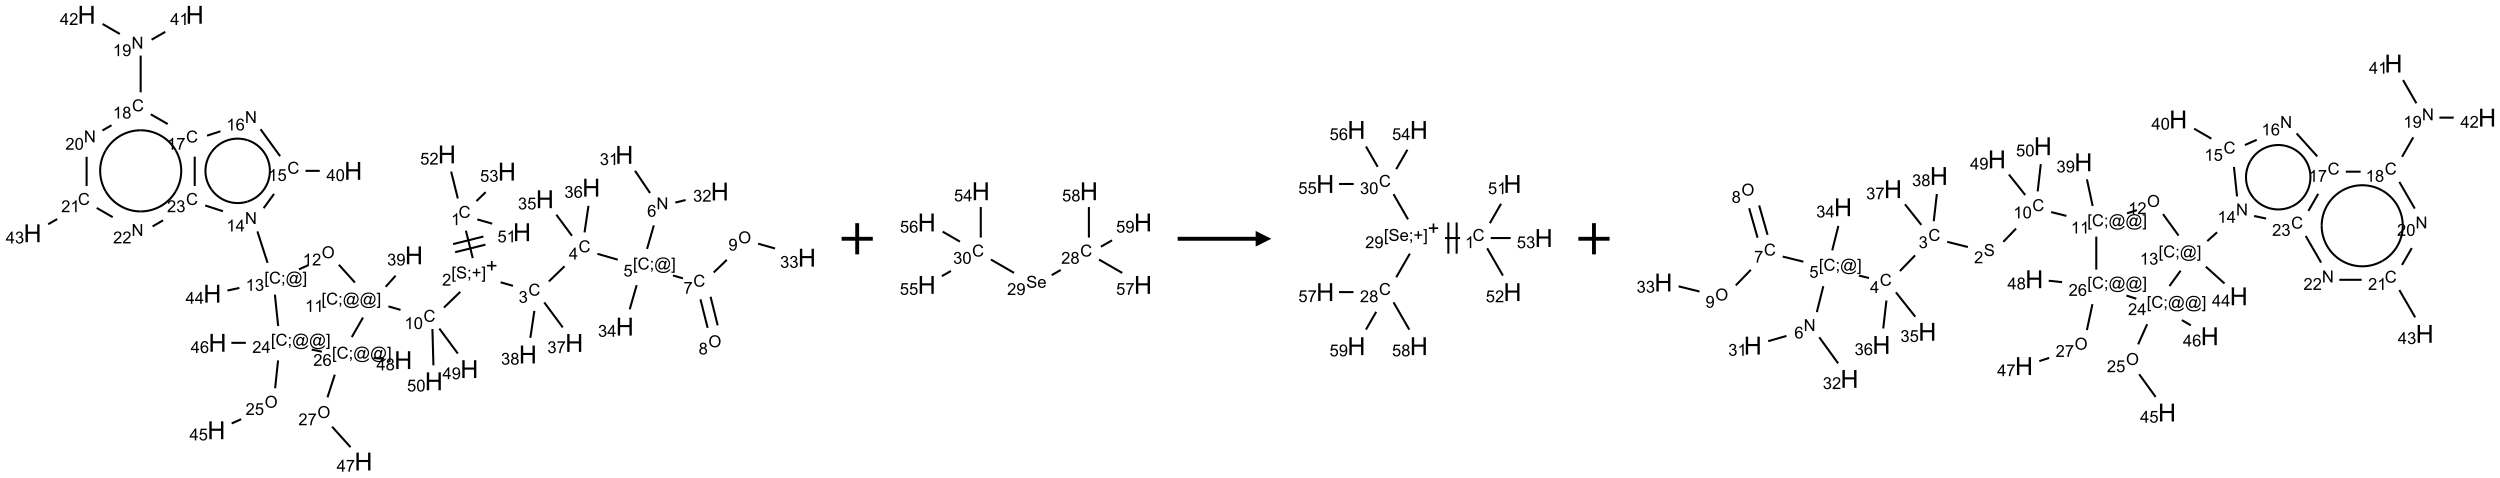 <?xml version="1.0" encoding="UTF-8"?>
<svg xmlns="http://www.w3.org/2000/svg" xmlns:xlink="http://www.w3.org/1999/xlink" width="1602" height="306" viewBox="0 0 1602 306">
<defs>
<g>
<g id="glyph-0-0">
<path d="M 1.332 0 L 1.332 -6.668 L 6.668 -6.668 L 6.668 0 Z M 1.5 -0.168 L 6.5 -0.168 L 6.5 -6.5 L 1.5 -6.5 Z M 1.5 -0.168 "/>
</g>
<g id="glyph-0-1">
<path d="M 6.27 -2.676 L 7.281 -2.422 C 7.07 -1.594 6.688 -0.961 6.137 -0.523 C 5.586 -0.086 4.914 0.129 4.121 0.129 C 3.297 0.129 2.629 -0.039 2.113 -0.371 C 1.598 -0.707 1.203 -1.191 0.934 -1.828 C 0.664 -2.465 0.531 -3.145 0.531 -3.875 C 0.531 -4.672 0.684 -5.363 0.988 -5.957 C 1.293 -6.547 1.723 -6.996 2.285 -7.305 C 2.844 -7.613 3.461 -7.766 4.137 -7.766 C 4.898 -7.766 5.543 -7.57 6.062 -7.184 C 6.582 -6.793 6.945 -6.246 7.152 -5.543 L 6.156 -5.309 C 5.98 -5.863 5.723 -6.266 5.387 -6.52 C 5.051 -6.773 4.625 -6.902 4.113 -6.902 C 3.527 -6.902 3.039 -6.762 2.645 -6.48 C 2.25 -6.199 1.973 -5.82 1.812 -5.348 C 1.652 -4.871 1.574 -4.383 1.574 -3.879 C 1.574 -3.23 1.668 -2.664 1.855 -2.18 C 2.047 -1.695 2.34 -1.332 2.738 -1.094 C 3.137 -0.855 3.57 -0.734 4.035 -0.734 C 4.602 -0.734 5.082 -0.898 5.473 -1.223 C 5.867 -1.551 6.133 -2.035 6.27 -2.676 Z M 6.27 -2.676 "/>
</g>
<g id="glyph-0-2">
<path d="M 3.973 0 L 3.035 0 L 3.035 -5.973 C 2.809 -5.758 2.516 -5.543 2.148 -5.328 C 1.781 -5.113 1.453 -4.953 1.16 -4.844 L 1.16 -5.75 C 1.684 -5.996 2.145 -6.297 2.535 -6.645 C 2.93 -6.996 3.207 -7.336 3.371 -7.668 L 3.973 -7.668 Z M 3.973 0 "/>
</g>
<g id="glyph-0-3">
<path d="M 0.723 2.121 L 0.723 -7.637 L 2.793 -7.637 L 2.793 -6.859 L 1.66 -6.859 L 1.66 1.344 L 2.793 1.344 L 2.793 2.121 Z M 0.723 2.121 "/>
</g>
<g id="glyph-0-4">
<path d="M 0.48 -2.453 L 1.434 -2.535 C 1.477 -2.152 1.582 -1.84 1.746 -1.598 C 1.91 -1.352 2.168 -1.152 2.516 -1.004 C 2.863 -0.852 3.254 -0.777 3.688 -0.777 C 4.074 -0.777 4.414 -0.832 4.707 -0.949 C 5.004 -1.062 5.223 -1.219 5.367 -1.418 C 5.512 -1.617 5.582 -1.836 5.582 -2.074 C 5.582 -2.312 5.516 -2.523 5.375 -2.699 C 5.234 -2.879 5.008 -3.031 4.688 -3.152 C 4.484 -3.23 4.031 -3.355 3.328 -3.523 C 2.625 -3.691 2.137 -3.852 1.855 -4 C 1.488 -4.191 1.219 -4.43 1.039 -4.711 C 0.859 -4.992 0.77 -5.312 0.77 -5.66 C 0.77 -6.047 0.879 -6.406 1.098 -6.742 C 1.316 -7.078 1.637 -7.332 2.059 -7.504 C 2.477 -7.68 2.945 -7.766 3.457 -7.766 C 4.023 -7.766 4.523 -7.676 4.957 -7.492 C 5.387 -7.309 5.719 -7.043 5.953 -6.688 C 6.188 -6.332 6.312 -5.934 6.328 -5.484 L 5.359 -5.41 C 5.309 -5.895 5.133 -6.258 4.832 -6.504 C 4.531 -6.75 4.086 -6.875 3.5 -6.875 C 2.891 -6.875 2.445 -6.762 2.164 -6.539 C 1.883 -6.316 1.746 -6.047 1.746 -5.73 C 1.746 -5.457 1.844 -5.23 2.043 -5.051 C 2.238 -4.875 2.742 -4.695 3.566 -4.508 C 4.387 -4.32 4.949 -4.16 5.254 -4.02 C 5.699 -3.816 6.027 -3.555 6.238 -3.242 C 6.449 -2.93 6.559 -2.566 6.559 -2.156 C 6.559 -1.75 6.441 -1.367 6.207 -1.008 C 5.977 -0.648 5.641 -0.367 5.207 -0.168 C 4.77 0.031 4.281 0.129 3.734 0.129 C 3.043 0.129 2.465 0.031 1.996 -0.172 C 1.531 -0.375 1.164 -0.676 0.898 -1.082 C 0.633 -1.484 0.492 -1.941 0.48 -2.453 Z M 0.48 -2.453 "/>
</g>
<g id="glyph-0-5">
<path d="M 0.949 -4.465 L 0.949 -5.531 L 2.016 -5.531 L 2.016 -4.465 Z M 0.949 0 L 0.949 -1.066 L 2.016 -1.066 L 2.016 0 C 2.016 0.391 1.945 0.711 1.809 0.949 C 1.668 1.191 1.449 1.379 1.145 1.512 L 0.887 1.109 C 1.082 1.023 1.23 0.895 1.324 0.727 C 1.418 0.559 1.469 0.316 1.48 0 Z M 0.949 0 "/>
</g>
<g id="glyph-0-6">
<path d="M 2.672 -1.234 L 2.672 -3.328 L 0.594 -3.328 L 0.594 -4.203 L 2.672 -4.203 L 2.672 -6.281 L 3.559 -6.281 L 3.559 -4.203 L 5.637 -4.203 L 5.637 -3.328 L 3.559 -3.328 L 3.559 -1.234 Z M 2.672 -1.234 "/>
</g>
<g id="glyph-0-7">
<path d="M 2.27 2.121 L 0.203 2.121 L 0.203 1.344 L 1.332 1.344 L 1.332 -6.859 L 0.203 -6.859 L 0.203 -7.637 L 2.27 -7.637 Z M 2.27 2.121 "/>
</g>
<g id="glyph-0-8">
<path d="M 5.371 -0.902 L 5.371 0 L 0.324 0 C 0.316 -0.227 0.352 -0.441 0.434 -0.652 C 0.562 -0.996 0.766 -1.332 1.051 -1.668 C 1.332 -2 1.742 -2.387 2.277 -2.824 C 3.105 -3.504 3.668 -4.043 3.957 -4.441 C 4.25 -4.84 4.395 -5.215 4.395 -5.566 C 4.395 -5.938 4.262 -6.254 3.996 -6.508 C 3.73 -6.762 3.387 -6.891 2.957 -6.891 C 2.508 -6.891 2.145 -6.754 1.875 -6.484 C 1.605 -6.215 1.469 -5.84 1.465 -5.359 L 0.5 -5.457 C 0.566 -6.176 0.812 -6.727 1.246 -7.102 C 1.676 -7.477 2.254 -7.668 2.98 -7.668 C 3.711 -7.668 4.293 -7.465 4.719 -7.059 C 5.145 -6.652 5.359 -6.148 5.359 -5.547 C 5.359 -5.242 5.297 -4.941 5.172 -4.645 C 5.047 -4.352 4.84 -4.039 4.551 -3.715 C 4.262 -3.387 3.777 -2.938 3.105 -2.371 C 2.543 -1.898 2.18 -1.578 2.02 -1.41 C 1.859 -1.242 1.73 -1.07 1.625 -0.902 Z M 5.371 -0.902 "/>
</g>
<g id="glyph-0-9">
<path d="M 0.449 -2.016 L 1.387 -2.141 C 1.492 -1.609 1.676 -1.227 1.934 -0.992 C 2.191 -0.758 2.508 -0.641 2.879 -0.641 C 3.32 -0.641 3.695 -0.793 3.996 -1.098 C 4.301 -1.402 4.453 -1.781 4.453 -2.234 C 4.453 -2.664 4.312 -3.02 4.031 -3.301 C 3.75 -3.578 3.391 -3.719 2.957 -3.719 C 2.781 -3.719 2.562 -3.684 2.297 -3.613 L 2.402 -4.438 C 2.465 -4.43 2.516 -4.426 2.551 -4.426 C 2.949 -4.426 3.312 -4.531 3.629 -4.738 C 3.949 -4.949 4.109 -5.27 4.109 -5.703 C 4.109 -6.047 3.992 -6.332 3.762 -6.559 C 3.527 -6.785 3.227 -6.895 2.859 -6.895 C 2.496 -6.895 2.191 -6.781 1.949 -6.551 C 1.707 -6.324 1.547 -5.98 1.48 -5.52 L 0.543 -5.688 C 0.656 -6.316 0.918 -6.805 1.324 -7.148 C 1.73 -7.492 2.234 -7.668 2.84 -7.668 C 3.254 -7.668 3.641 -7.578 3.988 -7.398 C 4.34 -7.219 4.609 -6.977 4.793 -6.668 C 4.98 -6.359 5.074 -6.031 5.074 -5.684 C 5.074 -5.352 4.984 -5.051 4.809 -4.781 C 4.629 -4.512 4.367 -4.297 4.02 -4.137 C 4.473 -4.031 4.824 -3.816 5.074 -3.488 C 5.324 -3.16 5.449 -2.75 5.449 -2.254 C 5.449 -1.59 5.203 -1.023 4.719 -0.559 C 4.234 -0.098 3.617 0.137 2.875 0.137 C 2.203 0.137 1.648 -0.062 1.207 -0.465 C 0.762 -0.863 0.512 -1.379 0.449 -2.016 Z M 0.449 -2.016 "/>
</g>
<g id="glyph-0-10">
<path d="M 3.449 0 L 3.449 -1.828 L 0.137 -1.828 L 0.137 -2.688 L 3.621 -7.637 L 4.387 -7.637 L 4.387 -2.688 L 5.418 -2.688 L 5.418 -1.828 L 4.387 -1.828 L 4.387 0 Z M 3.449 -2.688 L 3.449 -6.129 L 1.059 -2.688 Z M 3.449 -2.688 "/>
</g>
<g id="glyph-0-11">
<path d="M 6.047 -0.848 C 5.82 -0.59 5.57 -0.379 5.289 -0.223 C 5.008 -0.062 4.73 0.016 4.449 0.016 C 4.141 0.016 3.84 -0.074 3.547 -0.254 C 3.254 -0.434 3.02 -0.715 2.836 -1.09 C 2.652 -1.465 2.562 -1.875 2.562 -2.324 C 2.562 -2.875 2.703 -3.43 2.988 -3.98 C 3.27 -4.535 3.621 -4.953 4.043 -5.23 C 4.461 -5.508 4.871 -5.645 5.266 -5.645 C 5.566 -5.645 5.855 -5.566 6.129 -5.41 C 6.402 -5.25 6.641 -5.012 6.84 -4.688 L 7.016 -5.496 L 7.949 -5.496 L 7.199 -2 C 7.094 -1.516 7.043 -1.246 7.043 -1.191 C 7.043 -1.098 7.078 -1.02 7.148 -0.949 C 7.219 -0.883 7.305 -0.848 7.406 -0.848 C 7.59 -0.848 7.832 -0.953 8.129 -1.168 C 8.527 -1.445 8.84 -1.816 9.07 -2.285 C 9.301 -2.75 9.418 -3.234 9.418 -3.73 C 9.418 -4.309 9.27 -4.852 8.973 -5.355 C 8.676 -5.859 8.23 -6.262 7.645 -6.562 C 7.055 -6.863 6.406 -7.016 5.691 -7.016 C 4.879 -7.016 4.137 -6.824 3.465 -6.445 C 2.793 -6.066 2.273 -5.52 1.902 -4.809 C 1.535 -4.098 1.348 -3.34 1.348 -2.527 C 1.348 -1.676 1.535 -0.941 1.902 -0.328 C 2.273 0.285 2.809 0.742 3.508 1.035 C 4.207 1.328 4.984 1.473 5.832 1.473 C 6.742 1.473 7.504 1.32 8.121 1.016 C 8.734 0.711 9.195 0.34 9.5 -0.098 L 10.441 -0.098 C 10.266 0.266 9.961 0.637 9.531 1.016 C 9.102 1.395 8.59 1.695 7.996 1.914 C 7.402 2.133 6.688 2.246 5.848 2.246 C 5.078 2.246 4.367 2.145 3.715 1.949 C 3.066 1.75 2.512 1.453 2.051 1.055 C 1.594 0.656 1.25 0.199 1.016 -0.316 C 0.723 -0.973 0.578 -1.684 0.578 -2.441 C 0.578 -3.289 0.75 -4.098 1.098 -4.863 C 1.523 -5.805 2.125 -6.527 2.902 -7.027 C 3.684 -7.527 4.629 -7.777 5.738 -7.777 C 6.602 -7.777 7.375 -7.602 8.059 -7.246 C 8.746 -6.895 9.285 -6.371 9.684 -5.672 C 10.02 -5.07 10.188 -4.418 10.188 -3.715 C 10.188 -2.707 9.832 -1.812 9.125 -1.031 C 8.492 -0.328 7.801 0.02 7.051 0.02 C 6.812 0.02 6.617 -0.016 6.473 -0.09 C 6.324 -0.16 6.215 -0.266 6.145 -0.402 C 6.102 -0.488 6.066 -0.637 6.047 -0.848 Z M 3.527 -2.262 C 3.527 -1.785 3.641 -1.414 3.863 -1.152 C 4.09 -0.887 4.348 -0.754 4.641 -0.754 C 4.836 -0.754 5.039 -0.812 5.254 -0.93 C 5.469 -1.047 5.676 -1.219 5.871 -1.449 C 6.066 -1.676 6.23 -1.969 6.355 -2.32 C 6.48 -2.672 6.543 -3.027 6.543 -3.379 C 6.543 -3.852 6.426 -4.219 6.191 -4.48 C 5.957 -4.738 5.672 -4.871 5.332 -4.871 C 5.109 -4.871 4.902 -4.812 4.707 -4.699 C 4.512 -4.586 4.32 -4.406 4.137 -4.156 C 3.953 -3.906 3.805 -3.602 3.691 -3.246 C 3.582 -2.887 3.527 -2.559 3.527 -2.262 Z M 3.527 -2.262 "/>
</g>
<g id="glyph-0-12">
<path d="M 0.441 -2 L 1.426 -2.082 C 1.5 -1.605 1.668 -1.242 1.934 -1.004 C 2.199 -0.762 2.52 -0.641 2.895 -0.641 C 3.348 -0.641 3.73 -0.812 4.043 -1.152 C 4.355 -1.492 4.512 -1.941 4.512 -2.504 C 4.512 -3.039 4.359 -3.461 4.059 -3.77 C 3.758 -4.078 3.367 -4.234 2.879 -4.234 C 2.578 -4.234 2.305 -4.164 2.062 -4.027 C 1.82 -3.891 1.629 -3.715 1.488 -3.496 L 0.609 -3.609 L 1.348 -7.531 L 5.145 -7.531 L 5.145 -6.637 L 2.098 -6.637 L 1.688 -4.582 C 2.145 -4.902 2.625 -5.062 3.129 -5.062 C 3.797 -5.062 4.359 -4.832 4.816 -4.371 C 5.277 -3.91 5.504 -3.312 5.504 -2.59 C 5.504 -1.898 5.305 -1.301 4.902 -0.797 C 4.41 -0.18 3.742 0.129 2.895 0.129 C 2.199 0.129 1.633 -0.062 1.195 -0.453 C 0.758 -0.844 0.504 -1.359 0.441 -2 Z M 0.441 -2 "/>
</g>
<g id="glyph-0-13">
<path d="M 0.812 0 L 0.812 -7.637 L 1.848 -7.637 L 5.859 -1.641 L 5.859 -7.637 L 6.828 -7.637 L 6.828 0 L 5.793 0 L 1.781 -6 L 1.781 0 Z M 0.812 0 "/>
</g>
<g id="glyph-0-14">
<path d="M 5.309 -5.766 L 4.375 -5.691 C 4.293 -6.059 4.172 -6.328 4.02 -6.496 C 3.766 -6.762 3.453 -6.895 3.082 -6.895 C 2.785 -6.895 2.523 -6.812 2.297 -6.645 C 2 -6.43 1.77 -6.117 1.598 -5.703 C 1.43 -5.289 1.34 -4.703 1.332 -3.938 C 1.559 -4.281 1.836 -4.535 2.16 -4.703 C 2.488 -4.871 2.828 -4.953 3.188 -4.953 C 3.812 -4.953 4.344 -4.723 4.785 -4.262 C 5.223 -3.801 5.441 -3.207 5.441 -2.48 C 5.441 -2 5.34 -1.555 5.133 -1.145 C 4.926 -0.73 4.641 -0.418 4.281 -0.199 C 3.922 0.02 3.512 0.129 3.051 0.129 C 2.27 0.129 1.633 -0.156 1.141 -0.73 C 0.648 -1.305 0.402 -2.254 0.402 -3.574 C 0.402 -5.051 0.672 -6.121 1.219 -6.793 C 1.695 -7.375 2.336 -7.668 3.141 -7.668 C 3.742 -7.668 4.234 -7.5 4.617 -7.16 C 5 -6.824 5.23 -6.359 5.309 -5.766 Z M 1.48 -2.473 C 1.48 -2.152 1.547 -1.844 1.684 -1.547 C 1.82 -1.25 2.016 -1.027 2.262 -0.871 C 2.508 -0.719 2.766 -0.641 3.035 -0.641 C 3.434 -0.641 3.773 -0.801 4.059 -1.121 C 4.344 -1.441 4.484 -1.875 4.484 -2.422 C 4.484 -2.949 4.344 -3.367 4.062 -3.668 C 3.781 -3.973 3.426 -4.125 3 -4.125 C 2.578 -4.125 2.219 -3.973 1.922 -3.668 C 1.625 -3.363 1.48 -2.969 1.48 -2.473 Z M 1.48 -2.473 "/>
</g>
<g id="glyph-0-15">
<path d="M 0.504 -6.637 L 0.504 -7.535 L 5.449 -7.535 L 5.449 -6.809 C 4.961 -6.289 4.48 -5.602 4.004 -4.746 C 3.527 -3.887 3.156 -3.004 2.895 -2.098 C 2.707 -1.461 2.59 -0.762 2.535 0 L 1.574 0 C 1.582 -0.602 1.703 -1.328 1.926 -2.176 C 2.152 -3.027 2.477 -3.848 2.898 -4.637 C 3.32 -5.426 3.77 -6.094 4.246 -6.637 Z M 0.504 -6.637 "/>
</g>
<g id="glyph-0-16">
<path d="M 0.516 -3.719 C 0.516 -4.984 0.855 -5.977 1.535 -6.695 C 2.215 -7.414 3.094 -7.77 4.172 -7.77 C 4.875 -7.77 5.512 -7.602 6.078 -7.266 C 6.645 -6.93 7.074 -6.461 7.371 -5.855 C 7.668 -5.254 7.816 -4.57 7.816 -3.809 C 7.816 -3.035 7.66 -2.34 7.348 -1.73 C 7.035 -1.117 6.594 -0.656 6.02 -0.34 C 5.449 -0.027 4.828 0.129 4.168 0.129 C 3.449 0.129 2.805 -0.043 2.238 -0.391 C 1.672 -0.738 1.246 -1.211 0.953 -1.812 C 0.66 -2.414 0.516 -3.047 0.516 -3.719 Z M 1.559 -3.703 C 1.559 -2.781 1.805 -2.059 2.301 -1.527 C 2.793 -1 3.414 -0.734 4.16 -0.734 C 4.922 -0.734 5.547 -1 6.039 -1.535 C 6.531 -2.07 6.777 -2.828 6.777 -3.812 C 6.777 -4.434 6.672 -4.977 6.461 -5.441 C 6.25 -5.902 5.945 -6.262 5.539 -6.52 C 5.133 -6.773 4.68 -6.902 4.176 -6.902 C 3.461 -6.902 2.848 -6.656 2.332 -6.164 C 1.816 -5.672 1.559 -4.852 1.559 -3.703 Z M 1.559 -3.703 "/>
</g>
<g id="glyph-0-17">
<path d="M 1.887 -4.141 C 1.496 -4.281 1.207 -4.484 1.02 -4.75 C 0.832 -5.016 0.738 -5.328 0.738 -5.699 C 0.738 -6.254 0.938 -6.719 1.34 -7.098 C 1.738 -7.477 2.27 -7.668 2.934 -7.668 C 3.598 -7.668 4.137 -7.473 4.543 -7.086 C 4.949 -6.699 5.152 -6.227 5.152 -5.672 C 5.152 -5.316 5.059 -5.008 4.871 -4.746 C 4.688 -4.484 4.406 -4.281 4.027 -4.141 C 4.496 -3.988 4.852 -3.742 5.098 -3.402 C 5.34 -3.062 5.465 -2.656 5.465 -2.184 C 5.465 -1.531 5.234 -0.98 4.77 -0.535 C 4.309 -0.09 3.703 0.129 2.949 0.129 C 2.195 0.129 1.586 -0.094 1.125 -0.539 C 0.664 -0.984 0.434 -1.543 0.434 -2.207 C 0.434 -2.703 0.559 -3.121 0.809 -3.457 C 1.062 -3.793 1.422 -4.02 1.887 -4.141 Z M 1.699 -5.73 C 1.699 -5.367 1.812 -5.074 2.047 -4.844 C 2.281 -4.613 2.582 -4.5 2.953 -4.5 C 3.312 -4.5 3.609 -4.613 3.84 -4.84 C 4.07 -5.066 4.188 -5.348 4.188 -5.676 C 4.188 -6.02 4.07 -6.309 3.832 -6.543 C 3.594 -6.777 3.297 -6.895 2.941 -6.895 C 2.586 -6.895 2.289 -6.781 2.051 -6.551 C 1.816 -6.324 1.699 -6.047 1.699 -5.73 Z M 1.395 -2.203 C 1.395 -1.938 1.461 -1.676 1.586 -1.426 C 1.711 -1.176 1.902 -0.984 2.152 -0.848 C 2.402 -0.711 2.672 -0.641 2.957 -0.641 C 3.406 -0.641 3.777 -0.785 4.066 -1.074 C 4.359 -1.363 4.504 -1.727 4.504 -2.172 C 4.504 -2.625 4.355 -2.996 4.055 -3.293 C 3.754 -3.586 3.379 -3.734 2.926 -3.734 C 2.484 -3.734 2.121 -3.59 1.832 -3.297 C 1.543 -3.004 1.395 -2.641 1.395 -2.203 Z M 1.395 -2.203 "/>
</g>
<g id="glyph-0-18">
<path d="M 0.582 -1.766 L 1.484 -1.848 C 1.562 -1.426 1.707 -1.117 1.922 -0.926 C 2.137 -0.734 2.414 -0.641 2.75 -0.641 C 3.039 -0.641 3.289 -0.707 3.508 -0.84 C 3.727 -0.973 3.902 -1.148 4.043 -1.367 C 4.18 -1.586 4.297 -1.887 4.391 -2.262 C 4.484 -2.637 4.531 -3.016 4.531 -3.406 C 4.531 -3.449 4.531 -3.512 4.527 -3.594 C 4.34 -3.297 4.082 -3.055 3.758 -2.867 C 3.434 -2.68 3.082 -2.59 2.703 -2.59 C 2.07 -2.59 1.535 -2.816 1.098 -3.277 C 0.66 -3.734 0.441 -4.34 0.441 -5.09 C 0.441 -5.863 0.672 -6.484 1.129 -6.957 C 1.586 -7.43 2.156 -7.668 2.844 -7.668 C 3.34 -7.668 3.793 -7.531 4.207 -7.266 C 4.617 -7 4.93 -6.617 5.145 -6.121 C 5.355 -5.629 5.465 -4.91 5.465 -3.973 C 5.465 -2.996 5.359 -2.223 5.145 -1.645 C 4.934 -1.066 4.617 -0.625 4.199 -0.324 C 3.781 -0.02 3.293 0.129 2.73 0.129 C 2.133 0.129 1.645 -0.035 1.266 -0.367 C 0.887 -0.699 0.66 -1.164 0.582 -1.766 Z M 4.422 -5.137 C 4.422 -5.676 4.277 -6.102 3.992 -6.418 C 3.707 -6.734 3.359 -6.891 2.957 -6.891 C 2.543 -6.891 2.18 -6.719 1.871 -6.379 C 1.562 -6.039 1.406 -5.598 1.406 -5.059 C 1.406 -4.57 1.555 -4.176 1.848 -3.871 C 2.141 -3.566 2.5 -3.418 2.934 -3.418 C 3.367 -3.418 3.723 -3.57 4.004 -3.871 C 4.281 -4.176 4.422 -4.598 4.422 -5.137 Z M 4.422 -5.137 "/>
</g>
<g id="glyph-0-19">
<path d="M 0.441 -3.766 C 0.441 -4.668 0.535 -5.395 0.723 -5.945 C 0.906 -6.496 1.184 -6.922 1.551 -7.219 C 1.918 -7.516 2.375 -7.668 2.934 -7.668 C 3.344 -7.668 3.703 -7.586 4.012 -7.418 C 4.32 -7.254 4.574 -7.016 4.777 -6.707 C 4.977 -6.395 5.137 -6.016 5.25 -5.57 C 5.363 -5.125 5.422 -4.523 5.422 -3.766 C 5.422 -2.871 5.328 -2.148 5.145 -1.598 C 4.961 -1.047 4.688 -0.621 4.32 -0.32 C 3.953 -0.02 3.492 0.129 2.934 0.129 C 2.195 0.129 1.617 -0.133 1.199 -0.66 C 0.695 -1.297 0.441 -2.332 0.441 -3.766 Z M 1.406 -3.766 C 1.406 -2.512 1.555 -1.68 1.848 -1.262 C 2.141 -0.848 2.5 -0.641 2.934 -0.641 C 3.363 -0.641 3.727 -0.848 4.02 -1.266 C 4.312 -1.684 4.457 -2.516 4.457 -3.766 C 4.457 -5.023 4.312 -5.859 4.02 -6.27 C 3.727 -6.684 3.359 -6.891 2.922 -6.891 C 2.492 -6.891 2.148 -6.707 1.891 -6.344 C 1.566 -5.879 1.406 -5.02 1.406 -3.766 Z M 1.406 -3.766 "/>
</g>
<g id="glyph-0-20">
<path d="M 4.488 -1.781 L 5.457 -1.66 C 5.305 -1.094 5.023 -0.656 4.609 -0.344 C 4.195 -0.031 3.668 0.125 3.027 0.125 C 2.219 0.125 1.574 -0.125 1.102 -0.621 C 0.629 -1.121 0.391 -1.82 0.391 -2.719 C 0.391 -3.648 0.629 -4.371 1.109 -4.887 C 1.59 -5.398 2.211 -5.656 2.973 -5.656 C 3.715 -5.656 4.316 -5.406 4.785 -4.902 C 5.254 -4.398 5.488 -3.688 5.488 -2.777 C 5.488 -2.723 5.488 -2.637 5.484 -2.527 L 1.359 -2.527 C 1.395 -1.918 1.566 -1.453 1.875 -1.129 C 2.184 -0.809 2.57 -0.645 3.031 -0.645 C 3.375 -0.645 3.668 -0.734 3.91 -0.918 C 4.152 -1.098 4.348 -1.387 4.488 -1.781 Z M 1.41 -3.297 L 4.5 -3.297 C 4.457 -3.762 4.34 -4.109 4.145 -4.344 C 3.848 -4.703 3.461 -4.887 2.984 -4.887 C 2.555 -4.887 2.191 -4.742 1.898 -4.453 C 1.605 -4.164 1.441 -3.781 1.41 -3.297 Z M 1.41 -3.297 "/>
</g>
<g id="glyph-1-0">
<path d="M 2 0 L 2 -10 L 10 -10 L 10 0 Z M 2.25 -0.25 L 9.75 -0.25 L 9.75 -9.75 L 2.25 -9.75 Z M 2.25 -0.25 "/>
</g>
<g id="glyph-1-1">
<path d="M 1.281 0 L 1.281 -11.453 L 2.797 -11.453 L 2.797 -6.75 L 8.75 -6.75 L 8.75 -11.453 L 10.266 -11.453 L 10.266 0 L 8.75 0 L 8.75 -5.398 L 2.797 -5.398 L 2.797 0 Z M 1.281 0 "/>
</g>
</g>
</defs>
<path fill="none" stroke-width="0.033" stroke-linecap="butt" stroke-linejoin="miter" stroke="rgb(0%, 0%, 0%)" stroke-opacity="1" stroke-miterlimit="10" d="M 6.942 3.458 L 7.052 3.897 " transform="matrix(40, 0, 0, 40, 20.857, 9.484)"/>
<path fill="none" stroke-width="0.033" stroke-linecap="butt" stroke-linejoin="miter" stroke="rgb(0%, 0%, 0%)" stroke-opacity="1" stroke-miterlimit="10" d="M 6.77 3.803 L 7.255 3.682 " transform="matrix(40, 0, 0, 40, 20.857, 9.484)"/>
<path fill="none" stroke-width="0.033" stroke-linecap="butt" stroke-linejoin="miter" stroke="rgb(0%, 0%, 0%)" stroke-opacity="1" stroke-miterlimit="10" d="M 6.738 3.673 L 7.223 3.552 " transform="matrix(40, 0, 0, 40, 20.857, 9.484)"/>
<path fill="none" stroke-width="0.033" stroke-linecap="butt" stroke-linejoin="miter" stroke="rgb(0%, 0%, 0%)" stroke-opacity="1" stroke-miterlimit="10" d="M 7.498 4.285 L 7.696 4.342 " transform="matrix(40, 0, 0, 40, 20.857, 9.484)"/>
<path fill="none" stroke-width="0.033" stroke-linecap="butt" stroke-linejoin="miter" stroke="rgb(0%, 0%, 0%)" stroke-opacity="1" stroke-miterlimit="10" d="M 8.271 4.272 L 8.522 4.029 " transform="matrix(40, 0, 0, 40, 20.857, 9.484)"/>
<path fill="none" stroke-width="0.033" stroke-linecap="butt" stroke-linejoin="miter" stroke="rgb(0%, 0%, 0%)" stroke-opacity="1" stroke-miterlimit="10" d="M 9.048 3.829 L 9.375 3.923 " transform="matrix(40, 0, 0, 40, 20.857, 9.484)"/>
<path fill="none" stroke-width="0.033" stroke-linecap="butt" stroke-linejoin="miter" stroke="rgb(0%, 0%, 0%)" stroke-opacity="1" stroke-miterlimit="10" d="M 9.844 3.751 L 9.953 3.373 " transform="matrix(40, 0, 0, 40, 20.857, 9.484)"/>
<path fill="none" stroke-width="0.033" stroke-linecap="butt" stroke-linejoin="miter" stroke="rgb(0%, 0%, 0%)" stroke-opacity="1" stroke-miterlimit="10" d="M 9.892 2.855 L 9.652 2.499 " transform="matrix(40, 0, 0, 40, 20.857, 9.484)"/>
<path fill="none" stroke-width="0.033" stroke-linecap="butt" stroke-linejoin="miter" stroke="rgb(0%, 0%, 0%)" stroke-opacity="1" stroke-miterlimit="10" d="M 10.298 3.008 L 10.462 2.967 " transform="matrix(40, 0, 0, 40, 20.857, 9.484)"/>
<path fill="none" stroke-width="0.033" stroke-linecap="butt" stroke-linejoin="miter" stroke="rgb(0%, 0%, 0%)" stroke-opacity="1" stroke-miterlimit="10" d="M 10.259 4.176 L 10.419 4.222 " transform="matrix(40, 0, 0, 40, 20.857, 9.484)"/>
<path fill="none" stroke-width="0.033" stroke-linecap="butt" stroke-linejoin="miter" stroke="rgb(0%, 0%, 0%)" stroke-opacity="1" stroke-miterlimit="10" d="M 10.7 4.558 L 10.815 5.015 " transform="matrix(40, 0, 0, 40, 20.857, 9.484)"/>
<path fill="none" stroke-width="0.033" stroke-linecap="butt" stroke-linejoin="miter" stroke="rgb(0%, 0%, 0%)" stroke-opacity="1" stroke-miterlimit="10" d="M 10.862 4.517 L 10.976 4.975 " transform="matrix(40, 0, 0, 40, 20.857, 9.484)"/>
<path fill="none" stroke-width="0.033" stroke-linecap="butt" stroke-linejoin="miter" stroke="rgb(0%, 0%, 0%)" stroke-opacity="1" stroke-miterlimit="10" d="M 10.912 4.128 L 11.122 3.926 " transform="matrix(40, 0, 0, 40, 20.857, 9.484)"/>
<path fill="none" stroke-width="0.033" stroke-linecap="butt" stroke-linejoin="miter" stroke="rgb(0%, 0%, 0%)" stroke-opacity="1" stroke-miterlimit="10" d="M 11.624 3.667 L 11.895 3.744 " transform="matrix(40, 0, 0, 40, 20.857, 9.484)"/>
<path fill="none" stroke-width="0.033" stroke-linecap="butt" stroke-linejoin="miter" stroke="rgb(0%, 0%, 0%)" stroke-opacity="1" stroke-miterlimit="10" d="M 9.678 4.331 L 9.567 4.718 " transform="matrix(40, 0, 0, 40, 20.857, 9.484)"/>
<path fill="none" stroke-width="0.033" stroke-linecap="butt" stroke-linejoin="miter" stroke="rgb(0%, 0%, 0%)" stroke-opacity="1" stroke-miterlimit="10" d="M 8.641 3.54 L 8.391 3.203 " transform="matrix(40, 0, 0, 40, 20.857, 9.484)"/>
<path fill="none" stroke-width="0.033" stroke-linecap="butt" stroke-linejoin="miter" stroke="rgb(0%, 0%, 0%)" stroke-opacity="1" stroke-miterlimit="10" d="M 8.843 3.486 L 8.906 3.06 " transform="matrix(40, 0, 0, 40, 20.857, 9.484)"/>
<path fill="none" stroke-width="0.033" stroke-linecap="butt" stroke-linejoin="miter" stroke="rgb(0%, 0%, 0%)" stroke-opacity="1" stroke-miterlimit="10" d="M 8.197 4.607 L 8.494 5.008 " transform="matrix(40, 0, 0, 40, 20.857, 9.484)"/>
<path fill="none" stroke-width="0.033" stroke-linecap="butt" stroke-linejoin="miter" stroke="rgb(0%, 0%, 0%)" stroke-opacity="1" stroke-miterlimit="10" d="M 8.039 4.743 L 7.975 5.175 " transform="matrix(40, 0, 0, 40, 20.857, 9.484)"/>
<path fill="none" stroke-width="0.033" stroke-linecap="butt" stroke-linejoin="miter" stroke="rgb(0%, 0%, 0%)" stroke-opacity="1" stroke-miterlimit="10" d="M 6.852 4.438 L 6.59 4.691 " transform="matrix(40, 0, 0, 40, 20.857, 9.484)"/>
<path fill="none" stroke-width="0.033" stroke-linecap="butt" stroke-linejoin="miter" stroke="rgb(0%, 0%, 0%)" stroke-opacity="1" stroke-miterlimit="10" d="M 5.895 4.727 L 5.701 4.671 " transform="matrix(40, 0, 0, 40, 20.857, 9.484)"/>
<path fill="none" stroke-width="0.033" stroke-linecap="butt" stroke-linejoin="miter" stroke="rgb(0%, 0%, 0%)" stroke-opacity="1" stroke-miterlimit="10" d="M 5.657 4.357 L 5.816 4.18 " transform="matrix(40, 0, 0, 40, 20.857, 9.484)"/>
<path fill="none" stroke-width="0.033" stroke-linecap="butt" stroke-linejoin="miter" stroke="rgb(0%, 0%, 0%)" stroke-opacity="1" stroke-miterlimit="10" d="M 5.164 4.289 L 4.907 4.004 " transform="matrix(40, 0, 0, 40, 20.857, 9.484)"/>
<path fill="none" stroke-width="0.033" stroke-linecap="butt" stroke-linejoin="miter" stroke="rgb(0%, 0%, 0%)" stroke-opacity="1" stroke-miterlimit="10" d="M 4.42 4.01 L 4.268 4.078 " transform="matrix(40, 0, 0, 40, 20.857, 9.484)"/>
<path fill="none" stroke-width="0.033" stroke-linecap="butt" stroke-linejoin="miter" stroke="rgb(0%, 0%, 0%)" stroke-opacity="1" stroke-miterlimit="10" d="M 3.765 3.974 L 3.602 3.47 " transform="matrix(40, 0, 0, 40, 20.857, 9.484)"/>
<path fill="none" stroke-width="0.033" stroke-linecap="butt" stroke-linejoin="miter" stroke="rgb(0%, 0%, 0%)" stroke-opacity="1" stroke-miterlimit="10" d="M 3.702 3.098 L 3.869 2.869 " transform="matrix(40, 0, 0, 40, 20.857, 9.484)"/>
<path fill="none" stroke-width="0.033" stroke-linecap="butt" stroke-linejoin="miter" stroke="rgb(0%, 0%, 0%)" stroke-opacity="1" stroke-miterlimit="10" d="M 4.373 2.5 L 4.601 2.5 " transform="matrix(40, 0, 0, 40, 20.857, 9.484)"/>
<path fill="none" stroke-width="0.033" stroke-linecap="butt" stroke-linejoin="miter" stroke="rgb(0%, 0%, 0%)" stroke-opacity="1" stroke-miterlimit="10" d="M 3.966 2.265 L 3.652 1.833 " transform="matrix(40, 0, 0, 40, 20.857, 9.484)"/>
<path fill="none" stroke-width="0.033" stroke-linecap="butt" stroke-linejoin="miter" stroke="rgb(0%, 0%, 0%)" stroke-opacity="1" stroke-miterlimit="10" d="M 3.01 1.866 L 2.795 1.936 " transform="matrix(40, 0, 0, 40, 20.857, 9.484)"/>
<path fill="none" stroke-width="0.033" stroke-linecap="butt" stroke-linejoin="miter" stroke="rgb(0%, 0%, 0%)" stroke-opacity="1" stroke-miterlimit="10" d="M 2.165 1.75 L 1.894 1.594 " transform="matrix(40, 0, 0, 40, 20.857, 9.484)"/>
<path fill="none" stroke-width="0.033" stroke-linecap="butt" stroke-linejoin="miter" stroke="rgb(0%, 0%, 0%)" stroke-opacity="1" stroke-miterlimit="10" d="M 1.732 1.242 L 1.732 0.653 " transform="matrix(40, 0, 0, 40, 20.857, 9.484)"/>
<path fill="none" stroke-width="0.033" stroke-linecap="butt" stroke-linejoin="miter" stroke="rgb(0%, 0%, 0%)" stroke-opacity="1" stroke-miterlimit="10" d="M 1.907 0.399 L 2.126 0.273 " transform="matrix(40, 0, 0, 40, 20.857, 9.484)"/>
<path fill="none" stroke-width="0.033" stroke-linecap="butt" stroke-linejoin="miter" stroke="rgb(0%, 0%, 0%)" stroke-opacity="1" stroke-miterlimit="10" d="M 1.398 0.307 L 1.121 0.147 " transform="matrix(40, 0, 0, 40, 20.857, 9.484)"/>
<path fill="none" stroke-width="0.033" stroke-linecap="butt" stroke-linejoin="miter" stroke="rgb(0%, 0%, 0%)" stroke-opacity="1" stroke-miterlimit="10" d="M 1.265 1.77 L 1.12 1.853 " transform="matrix(40, 0, 0, 40, 20.857, 9.484)"/>
<path fill="none" stroke-width="0.033" stroke-linecap="butt" stroke-linejoin="miter" stroke="rgb(0%, 0%, 0%)" stroke-opacity="1" stroke-miterlimit="10" d="M 0.866 2.275 L 0.866 2.742 " transform="matrix(40, 0, 0, 40, 20.857, 9.484)"/>
<path fill="none" stroke-width="0.033" stroke-linecap="butt" stroke-linejoin="miter" stroke="rgb(0%, 0%, 0%)" stroke-opacity="1" stroke-miterlimit="10" d="M 0.395 3.272 L 0.251 3.355 " transform="matrix(40, 0, 0, 40, 20.857, 9.484)"/>
<path fill="none" stroke-width="0.033" stroke-linecap="butt" stroke-linejoin="miter" stroke="rgb(0%, 0%, 0%)" stroke-opacity="1" stroke-miterlimit="10" d="M 1.028 3.094 L 1.284 3.242 " transform="matrix(40, 0, 0, 40, 20.857, 9.484)"/>
<path fill="none" stroke-width="0.033" stroke-linecap="butt" stroke-linejoin="miter" stroke="rgb(0%, 0%, 0%)" stroke-opacity="1" stroke-miterlimit="10" d="M 1.923 3.39 L 2.09 3.293 " transform="matrix(40, 0, 0, 40, 20.857, 9.484)"/>
<path fill="none" stroke-width="0.033" stroke-linecap="butt" stroke-linejoin="miter" stroke="rgb(0%, 0%, 0%)" stroke-opacity="1" stroke-miterlimit="10" d="M 2.766 3.055 L 3.05 3.147 " transform="matrix(40, 0, 0, 40, 20.857, 9.484)"/>
<path fill="none" stroke-width="0.033" stroke-linecap="butt" stroke-linejoin="miter" stroke="rgb(0%, 0%, 0%)" stroke-opacity="1" stroke-miterlimit="10" d="M 2.598 2.742 L 2.598 2.272 " transform="matrix(40, 0, 0, 40, 20.857, 9.484)"/>
<path fill="none" stroke-width="0.033" stroke-linecap="butt" stroke-linejoin="miter" stroke="rgb(0%, 0%, 0%)" stroke-opacity="1" stroke-miterlimit="10" d="M 3.313 4.376 L 3.122 4.417 " transform="matrix(40, 0, 0, 40, 20.857, 9.484)"/>
<path fill="none" stroke-width="0.033" stroke-linecap="butt" stroke-linejoin="miter" stroke="rgb(0%, 0%, 0%)" stroke-opacity="1" stroke-miterlimit="10" d="M 3.882 4.483 L 3.935 4.986 " transform="matrix(40, 0, 0, 40, 20.857, 9.484)"/>
<path fill="none" stroke-width="0.033" stroke-linecap="butt" stroke-linejoin="miter" stroke="rgb(0%, 0%, 0%)" stroke-opacity="1" stroke-miterlimit="10" d="M 3.933 5.537 L 3.886 5.983 " transform="matrix(40, 0, 0, 40, 20.857, 9.484)"/>
<path fill="none" stroke-width="0.033" stroke-linecap="butt" stroke-linejoin="miter" stroke="rgb(0%, 0%, 0%)" stroke-opacity="1" stroke-miterlimit="10" d="M 3.342 6.479 L 3.19 6.546 " transform="matrix(40, 0, 0, 40, 20.857, 9.484)"/>
<path fill="none" stroke-width="0.033" stroke-linecap="butt" stroke-linejoin="miter" stroke="rgb(0%, 0%, 0%)" stroke-opacity="1" stroke-miterlimit="10" d="M 3.417 5.255 L 3.185 5.255 " transform="matrix(40, 0, 0, 40, 20.857, 9.484)"/>
<path fill="none" stroke-width="0.033" stroke-linecap="butt" stroke-linejoin="miter" stroke="rgb(0%, 0%, 0%)" stroke-opacity="1" stroke-miterlimit="10" d="M 4.472 5.363 L 4.635 5.397 " transform="matrix(40, 0, 0, 40, 20.857, 9.484)"/>
<path fill="none" stroke-width="0.033" stroke-linecap="butt" stroke-linejoin="miter" stroke="rgb(0%, 0%, 0%)" stroke-opacity="1" stroke-miterlimit="10" d="M 5.114 5.163 L 5.294 4.85 " transform="matrix(40, 0, 0, 40, 20.857, 9.484)"/>
<path fill="none" stroke-width="0.033" stroke-linecap="butt" stroke-linejoin="miter" stroke="rgb(0%, 0%, 0%)" stroke-opacity="1" stroke-miterlimit="10" d="M 4.842 5.765 L 4.725 6.128 " transform="matrix(40, 0, 0, 40, 20.857, 9.484)"/>
<path fill="none" stroke-width="0.033" stroke-linecap="butt" stroke-linejoin="miter" stroke="rgb(0%, 0%, 0%)" stroke-opacity="1" stroke-miterlimit="10" d="M 4.799 6.599 L 5.094 6.927 " transform="matrix(40, 0, 0, 40, 20.857, 9.484)"/>
<path fill="none" stroke-width="0.033" stroke-linecap="butt" stroke-linejoin="miter" stroke="rgb(0%, 0%, 0%)" stroke-opacity="1" stroke-miterlimit="10" d="M 5.463 5.499 L 5.629 5.511 " transform="matrix(40, 0, 0, 40, 20.857, 9.484)"/>
<path fill="none" stroke-width="0.033" stroke-linecap="butt" stroke-linejoin="miter" stroke="rgb(0%, 0%, 0%)" stroke-opacity="1" stroke-miterlimit="10" d="M 6.516 5.026 L 6.813 5.427 " transform="matrix(40, 0, 0, 40, 20.857, 9.484)"/>
<path fill="none" stroke-width="0.033" stroke-linecap="butt" stroke-linejoin="miter" stroke="rgb(0%, 0%, 0%)" stroke-opacity="1" stroke-miterlimit="10" d="M 6.406 5.034 L 6.422 5.616 " transform="matrix(40, 0, 0, 40, 20.857, 9.484)"/>
<path fill="none" stroke-width="0.033" stroke-linecap="butt" stroke-linejoin="miter" stroke="rgb(0%, 0%, 0%)" stroke-opacity="1" stroke-miterlimit="10" d="M 7.125 3.278 L 7.364 3.346 " transform="matrix(40, 0, 0, 40, 20.857, 9.484)"/>
<path fill="none" stroke-width="0.033" stroke-linecap="butt" stroke-linejoin="miter" stroke="rgb(0%, 0%, 0%)" stroke-opacity="1" stroke-miterlimit="10" d="M 6.813 2.942 L 6.706 2.512 " transform="matrix(40, 0, 0, 40, 20.857, 9.484)"/>
<path fill="none" stroke-width="0.033" stroke-linecap="butt" stroke-linejoin="miter" stroke="rgb(0%, 0%, 0%)" stroke-opacity="1" stroke-miterlimit="10" d="M 7.111 2.984 L 7.259 2.841 " transform="matrix(40, 0, 0, 40, 20.857, 9.484)"/>
<path fill="none" stroke-width="0.033" stroke-linecap="butt" stroke-linejoin="miter" stroke="rgb(0%, 0%, 0%)" stroke-opacity="1" stroke-miterlimit="10" d="M 3.802 2.5 C 3.802 2.724 3.658 2.922 3.446 2.991 " transform="matrix(40, 0, 0, 40, 20.857, 9.484)"/>
<path fill="none" stroke-width="0.033" stroke-linecap="butt" stroke-linejoin="miter" stroke="rgb(0%, 0%, 0%)" stroke-opacity="1" stroke-miterlimit="10" d="M 3.446 2.009 C 3.658 2.078 3.802 2.276 3.802 2.5 " transform="matrix(40, 0, 0, 40, 20.857, 9.484)"/>
<path fill="none" stroke-width="0.033" stroke-linecap="butt" stroke-linejoin="miter" stroke="rgb(0%, 0%, 0%)" stroke-opacity="1" stroke-miterlimit="10" d="M 2.869 2.197 C 3 2.016 3.233 1.94 3.446 2.009 " transform="matrix(40, 0, 0, 40, 20.857, 9.484)"/>
<path fill="none" stroke-width="0.033" stroke-linecap="butt" stroke-linejoin="miter" stroke="rgb(0%, 0%, 0%)" stroke-opacity="1" stroke-miterlimit="10" d="M 2.869 2.803 C 2.737 2.622 2.737 2.378 2.869 2.197 " transform="matrix(40, 0, 0, 40, 20.857, 9.484)"/>
<path fill="none" stroke-width="0.033" stroke-linecap="butt" stroke-linejoin="miter" stroke="rgb(0%, 0%, 0%)" stroke-opacity="1" stroke-miterlimit="10" d="M 3.446 2.991 C 3.233 3.06 3 2.984 2.869 2.803 " transform="matrix(40, 0, 0, 40, 20.857, 9.484)"/>
<path fill="none" stroke-width="0.033" stroke-linecap="butt" stroke-linejoin="miter" stroke="rgb(0%, 0%, 0%)" stroke-opacity="1" stroke-miterlimit="10" d="M 1.732 1.85 C 1.964 1.85 2.179 1.974 2.295 2.175 " transform="matrix(40, 0, 0, 40, 20.857, 9.484)"/>
<path fill="none" stroke-width="0.033" stroke-linecap="butt" stroke-linejoin="miter" stroke="rgb(0%, 0%, 0%)" stroke-opacity="1" stroke-miterlimit="10" d="M 1.17 2.175 C 1.286 1.974 1.5 1.85 1.732 1.85 " transform="matrix(40, 0, 0, 40, 20.857, 9.484)"/>
<path fill="none" stroke-width="0.033" stroke-linecap="butt" stroke-linejoin="miter" stroke="rgb(0%, 0%, 0%)" stroke-opacity="1" stroke-miterlimit="10" d="M 1.17 2.825 C 1.054 2.624 1.054 2.376 1.17 2.175 " transform="matrix(40, 0, 0, 40, 20.857, 9.484)"/>
<path fill="none" stroke-width="0.033" stroke-linecap="butt" stroke-linejoin="miter" stroke="rgb(0%, 0%, 0%)" stroke-opacity="1" stroke-miterlimit="10" d="M 1.732 3.15 C 1.5 3.15 1.286 3.026 1.17 2.825 " transform="matrix(40, 0, 0, 40, 20.857, 9.484)"/>
<path fill="none" stroke-width="0.033" stroke-linecap="butt" stroke-linejoin="miter" stroke="rgb(0%, 0%, 0%)" stroke-opacity="1" stroke-miterlimit="10" d="M 2.295 2.825 C 2.179 3.026 1.964 3.15 1.732 3.15 " transform="matrix(40, 0, 0, 40, 20.857, 9.484)"/>
<path fill="none" stroke-width="0.033" stroke-linecap="butt" stroke-linejoin="miter" stroke="rgb(0%, 0%, 0%)" stroke-opacity="1" stroke-miterlimit="10" d="M 2.295 2.175 C 2.411 2.376 2.411 2.624 2.295 2.825 " transform="matrix(40, 0, 0, 40, 20.857, 9.484)"/>
<g fill="rgb(0%, 0%, 0%)" fill-opacity="1">
<use xlink:href="#glyph-0-1" x="293.82" y="139.617"/>
</g>
<g fill="rgb(0%, 0%, 0%)" fill-opacity="1">
<use xlink:href="#glyph-0-2" x="289.043" y="144.25"/>
</g>
<g fill="rgb(0%, 0%, 0%)" fill-opacity="1">
<use xlink:href="#glyph-0-3" x="289.234" y="178.426"/>
<use xlink:href="#glyph-0-4" x="292.198" y="178.426"/>
<use xlink:href="#glyph-0-5" x="299.313" y="178.426"/>
<use xlink:href="#glyph-0-6" x="302.276" y="178.426"/>
<use xlink:href="#glyph-0-7" x="308.505" y="178.426"/>
</g>
<g fill="rgb(0%, 0%, 0%)" fill-opacity="1">
<use xlink:href="#glyph-0-8" x="283.258" y="183.062"/>
</g>
<path fill-rule="nonzero" fill="rgb(0%, 0%, 0%)" fill-opacity="1" d="M 312.109 169.723 L 314.574 169.723 L 314.574 167.258 L 315.641 167.258 L 315.641 169.723 L 318.105 169.723 L 318.105 170.789 L 315.641 170.789 L 315.641 173.254 L 314.574 173.254 L 314.574 170.789 L 312.109 170.789 "/>
<g fill="rgb(0%, 0%, 0%)" fill-opacity="1">
<use xlink:href="#glyph-0-1" x="338.574" y="189.453"/>
</g>
<g fill="rgb(0%, 0%, 0%)" fill-opacity="1">
<use xlink:href="#glyph-0-9" x="332.32" y="194.09"/>
</g>
<g fill="rgb(0%, 0%, 0%)" fill-opacity="1">
<use xlink:href="#glyph-0-1" x="370.723" y="161.668"/>
</g>
<g fill="rgb(0%, 0%, 0%)" fill-opacity="1">
<use xlink:href="#glyph-0-10" x="364.5" y="166.27"/>
</g>
<g fill="rgb(0%, 0%, 0%)" fill-opacity="1">
<use xlink:href="#glyph-0-3" x="405.602" y="172.699"/>
<use xlink:href="#glyph-0-1" x="408.565" y="172.699"/>
<use xlink:href="#glyph-0-5" x="416.268" y="172.699"/>
<use xlink:href="#glyph-0-11" x="419.232" y="172.699"/>
<use xlink:href="#glyph-0-7" x="430.06" y="172.699"/>
</g>
<g fill="rgb(0%, 0%, 0%)" fill-opacity="1">
<use xlink:href="#glyph-0-12" x="399.488" y="177.195"/>
</g>
<g fill="rgb(0%, 0%, 0%)" fill-opacity="1">
<use xlink:href="#glyph-0-13" x="420.648" y="134.109"/>
</g>
<g fill="rgb(0%, 0%, 0%)" fill-opacity="1">
<use xlink:href="#glyph-0-14" x="414.684" y="138.879"/>
</g>
<g fill="rgb(0%, 0%, 0%)" fill-opacity="1">
<use xlink:href="#glyph-1-1" x="394.273" y="104.965"/>
</g>
<g fill="rgb(0%, 0%, 0%)" fill-opacity="1">
<use xlink:href="#glyph-0-9" x="384.316" y="105.754"/>
<use xlink:href="#glyph-0-2" x="390.249" y="105.754"/>
</g>
<g fill="rgb(0%, 0%, 0%)" fill-opacity="1">
<use xlink:href="#glyph-1-1" x="455.453" y="128.449"/>
</g>
<g fill="rgb(0%, 0%, 0%)" fill-opacity="1">
<use xlink:href="#glyph-0-9" x="444.098" y="129.238"/>
<use xlink:href="#glyph-0-8" x="450.03" y="129.238"/>
</g>
<g fill="rgb(0%, 0%, 0%)" fill-opacity="1">
<use xlink:href="#glyph-0-1" x="444.246" y="183.719"/>
</g>
<g fill="rgb(0%, 0%, 0%)" fill-opacity="1">
<use xlink:href="#glyph-0-15" x="437.996" y="188.227"/>
</g>
<g fill="rgb(0%, 0%, 0%)" fill-opacity="1">
<use xlink:href="#glyph-0-16" x="453.938" y="222.535"/>
</g>
<g fill="rgb(0%, 0%, 0%)" fill-opacity="1">
<use xlink:href="#glyph-0-17" x="447.656" y="227.164"/>
</g>
<g fill="rgb(0%, 0%, 0%)" fill-opacity="1">
<use xlink:href="#glyph-0-16" x="473.035" y="155.934"/>
</g>
<g fill="rgb(0%, 0%, 0%)" fill-opacity="1">
<use xlink:href="#glyph-0-18" x="466.754" y="160.566"/>
</g>
<g fill="rgb(0%, 0%, 0%)" fill-opacity="1">
<use xlink:href="#glyph-1-1" x="511.293" y="170.84"/>
</g>
<g fill="rgb(0%, 0%, 0%)" fill-opacity="1">
<use xlink:href="#glyph-0-9" x="499.859" y="171.633"/>
<use xlink:href="#glyph-0-9" x="505.792" y="171.633"/>
</g>
<g fill="rgb(0%, 0%, 0%)" fill-opacity="1">
<use xlink:href="#glyph-1-1" x="394.59" y="215.027"/>
</g>
<g fill="rgb(0%, 0%, 0%)" fill-opacity="1">
<use xlink:href="#glyph-0-9" x="383.188" y="215.816"/>
<use xlink:href="#glyph-0-10" x="389.12" y="215.816"/>
</g>
<g fill="rgb(0%, 0%, 0%)" fill-opacity="1">
<use xlink:href="#glyph-1-1" x="343.375" y="133.395"/>
</g>
<g fill="rgb(0%, 0%, 0%)" fill-opacity="1">
<use xlink:href="#glyph-0-9" x="331.883" y="134.188"/>
<use xlink:href="#glyph-0-12" x="337.815" y="134.188"/>
</g>
<g fill="rgb(0%, 0%, 0%)" fill-opacity="1">
<use xlink:href="#glyph-1-1" x="373.078" y="125.988"/>
</g>
<g fill="rgb(0%, 0%, 0%)" fill-opacity="1">
<use xlink:href="#glyph-0-9" x="361.648" y="126.781"/>
<use xlink:href="#glyph-0-14" x="367.581" y="126.781"/>
</g>
<g fill="rgb(0%, 0%, 0%)" fill-opacity="1">
<use xlink:href="#glyph-1-1" x="362.188" y="225.488"/>
</g>
<g fill="rgb(0%, 0%, 0%)" fill-opacity="1">
<use xlink:href="#glyph-0-9" x="350.754" y="226.281"/>
<use xlink:href="#glyph-0-15" x="356.686" y="226.281"/>
</g>
<g fill="rgb(0%, 0%, 0%)" fill-opacity="1">
<use xlink:href="#glyph-1-1" x="332.48" y="232.898"/>
</g>
<g fill="rgb(0%, 0%, 0%)" fill-opacity="1">
<use xlink:href="#glyph-0-9" x="321.031" y="233.688"/>
<use xlink:href="#glyph-0-17" x="326.964" y="233.688"/>
</g>
<g fill="rgb(0%, 0%, 0%)" fill-opacity="1">
<use xlink:href="#glyph-0-1" x="271.348" y="206.215"/>
</g>
<g fill="rgb(0%, 0%, 0%)" fill-opacity="1">
<use xlink:href="#glyph-0-2" x="259.188" y="210.852"/>
<use xlink:href="#glyph-0-19" x="265.12" y="210.852"/>
</g>
<g fill="rgb(0%, 0%, 0%)" fill-opacity="1">
<use xlink:href="#glyph-0-3" x="205.992" y="195.195"/>
<use xlink:href="#glyph-0-1" x="208.956" y="195.195"/>
<use xlink:href="#glyph-0-5" x="216.659" y="195.195"/>
<use xlink:href="#glyph-0-11" x="219.622" y="195.195"/>
<use xlink:href="#glyph-0-11" x="230.451" y="195.195"/>
<use xlink:href="#glyph-0-7" x="241.279" y="195.195"/>
</g>
<g fill="rgb(0%, 0%, 0%)" fill-opacity="1">
<use xlink:href="#glyph-0-2" x="195.477" y="199.824"/>
<use xlink:href="#glyph-0-2" x="201.409" y="199.824"/>
</g>
<g fill="rgb(0%, 0%, 0%)" fill-opacity="1">
<use xlink:href="#glyph-1-1" x="259.484" y="169.344"/>
</g>
<g fill="rgb(0%, 0%, 0%)" fill-opacity="1">
<use xlink:href="#glyph-0-9" x="248.035" y="170.137"/>
<use xlink:href="#glyph-0-18" x="253.967" y="170.137"/>
</g>
<g fill="rgb(0%, 0%, 0%)" fill-opacity="1">
<use xlink:href="#glyph-0-16" x="206.148" y="165.465"/>
</g>
<g fill="rgb(0%, 0%, 0%)" fill-opacity="1">
<use xlink:href="#glyph-0-2" x="194.027" y="170.098"/>
<use xlink:href="#glyph-0-8" x="199.96" y="170.098"/>
</g>
<g fill="rgb(0%, 0%, 0%)" fill-opacity="1">
<use xlink:href="#glyph-0-3" x="169.395" y="181.738"/>
<use xlink:href="#glyph-0-1" x="172.358" y="181.738"/>
<use xlink:href="#glyph-0-5" x="180.061" y="181.738"/>
<use xlink:href="#glyph-0-11" x="183.025" y="181.738"/>
<use xlink:href="#glyph-0-7" x="193.853" y="181.738"/>
</g>
<g fill="rgb(0%, 0%, 0%)" fill-opacity="1">
<use xlink:href="#glyph-0-2" x="157.406" y="186.367"/>
<use xlink:href="#glyph-0-9" x="163.339" y="186.367"/>
</g>
<g fill="rgb(0%, 0%, 0%)" fill-opacity="1">
<use xlink:href="#glyph-0-13" x="156.949" y="143.559"/>
</g>
<g fill="rgb(0%, 0%, 0%)" fill-opacity="1">
<use xlink:href="#glyph-0-2" x="145.078" y="148.324"/>
<use xlink:href="#glyph-0-10" x="151.01" y="148.324"/>
</g>
<g fill="rgb(0%, 0%, 0%)" fill-opacity="1">
<use xlink:href="#glyph-0-1" x="184.117" y="111.328"/>
</g>
<g fill="rgb(0%, 0%, 0%)" fill-opacity="1">
<use xlink:href="#glyph-0-2" x="171.875" y="115.965"/>
<use xlink:href="#glyph-0-12" x="177.807" y="115.965"/>
</g>
<g fill="rgb(0%, 0%, 0%)" fill-opacity="1">
<use xlink:href="#glyph-1-1" x="220.562" y="115.211"/>
</g>
<g fill="rgb(0%, 0%, 0%)" fill-opacity="1">
<use xlink:href="#glyph-0-10" x="209.152" y="116.004"/>
<use xlink:href="#glyph-0-19" x="215.085" y="116.004"/>
</g>
<g fill="rgb(0%, 0%, 0%)" fill-opacity="1">
<use xlink:href="#glyph-0-13" x="156.949" y="78.836"/>
</g>
<g fill="rgb(0%, 0%, 0%)" fill-opacity="1">
<use xlink:href="#glyph-0-2" x="145.051" y="83.605"/>
<use xlink:href="#glyph-0-14" x="150.983" y="83.605"/>
</g>
<g fill="rgb(0%, 0%, 0%)" fill-opacity="1">
<use xlink:href="#glyph-0-1" x="119.188" y="91.328"/>
</g>
<g fill="rgb(0%, 0%, 0%)" fill-opacity="1">
<use xlink:href="#glyph-0-2" x="107.004" y="95.965"/>
<use xlink:href="#glyph-0-15" x="112.936" y="95.965"/>
</g>
<g fill="rgb(0%, 0%, 0%)" fill-opacity="1">
<use xlink:href="#glyph-0-1" x="84.547" y="71.328"/>
</g>
<g fill="rgb(0%, 0%, 0%)" fill-opacity="1">
<use xlink:href="#glyph-0-2" x="72.348" y="75.965"/>
<use xlink:href="#glyph-0-17" x="78.28" y="75.965"/>
</g>
<g fill="rgb(0%, 0%, 0%)" fill-opacity="1">
<use xlink:href="#glyph-0-13" x="84.266" y="31.195"/>
</g>
<g fill="rgb(0%, 0%, 0%)" fill-opacity="1">
<use xlink:href="#glyph-0-2" x="72.348" y="35.965"/>
<use xlink:href="#glyph-0-18" x="78.28" y="35.965"/>
</g>
<g fill="rgb(0%, 0%, 0%)" fill-opacity="1">
<use xlink:href="#glyph-1-1" x="119.008" y="15.211"/>
</g>
<g fill="rgb(0%, 0%, 0%)" fill-opacity="1">
<use xlink:href="#glyph-0-10" x="109.047" y="16.004"/>
<use xlink:href="#glyph-0-2" x="114.979" y="16.004"/>
</g>
<g fill="rgb(0%, 0%, 0%)" fill-opacity="1">
<use xlink:href="#glyph-1-1" x="49.727" y="15.211"/>
</g>
<g fill="rgb(0%, 0%, 0%)" fill-opacity="1">
<use xlink:href="#glyph-0-10" x="38.371" y="16.004"/>
<use xlink:href="#glyph-0-8" x="44.303" y="16.004"/>
</g>
<g fill="rgb(0%, 0%, 0%)" fill-opacity="1">
<use xlink:href="#glyph-0-13" x="53.734" y="91.195"/>
</g>
<g fill="rgb(0%, 0%, 0%)" fill-opacity="1">
<use xlink:href="#glyph-0-8" x="41.859" y="95.965"/>
<use xlink:href="#glyph-0-19" x="47.792" y="95.965"/>
</g>
<g fill="rgb(0%, 0%, 0%)" fill-opacity="1">
<use xlink:href="#glyph-0-1" x="49.906" y="131.328"/>
</g>
<g fill="rgb(0%, 0%, 0%)" fill-opacity="1">
<use xlink:href="#glyph-0-8" x="39.199" y="135.965"/>
<use xlink:href="#glyph-0-2" x="45.132" y="135.965"/>
</g>
<g fill="rgb(0%, 0%, 0%)" fill-opacity="1">
<use xlink:href="#glyph-1-1" x="15.086" y="155.211"/>
</g>
<g fill="rgb(0%, 0%, 0%)" fill-opacity="1">
<use xlink:href="#glyph-0-10" x="3.652" y="156.004"/>
<use xlink:href="#glyph-0-9" x="9.585" y="156.004"/>
</g>
<g fill="rgb(0%, 0%, 0%)" fill-opacity="1">
<use xlink:href="#glyph-0-13" x="84.266" y="151.195"/>
</g>
<g fill="rgb(0%, 0%, 0%)" fill-opacity="1">
<use xlink:href="#glyph-0-8" x="72.441" y="155.965"/>
<use xlink:href="#glyph-0-8" x="78.374" y="155.965"/>
</g>
<g fill="rgb(0%, 0%, 0%)" fill-opacity="1">
<use xlink:href="#glyph-0-1" x="119.188" y="131.328"/>
</g>
<g fill="rgb(0%, 0%, 0%)" fill-opacity="1">
<use xlink:href="#glyph-0-8" x="107.004" y="135.965"/>
<use xlink:href="#glyph-0-9" x="112.936" y="135.965"/>
</g>
<g fill="rgb(0%, 0%, 0%)" fill-opacity="1">
<use xlink:href="#glyph-1-1" x="130.285" y="193.93"/>
</g>
<g fill="rgb(0%, 0%, 0%)" fill-opacity="1">
<use xlink:href="#glyph-0-10" x="118.883" y="194.691"/>
<use xlink:href="#glyph-0-10" x="124.815" y="194.691"/>
</g>
<g fill="rgb(0%, 0%, 0%)" fill-opacity="1">
<use xlink:href="#glyph-0-3" x="173.578" y="221.52"/>
<use xlink:href="#glyph-0-1" x="176.542" y="221.52"/>
<use xlink:href="#glyph-0-5" x="184.245" y="221.52"/>
<use xlink:href="#glyph-0-11" x="187.208" y="221.52"/>
<use xlink:href="#glyph-0-11" x="198.036" y="221.52"/>
<use xlink:href="#glyph-0-7" x="208.865" y="221.52"/>
</g>
<g fill="rgb(0%, 0%, 0%)" fill-opacity="1">
<use xlink:href="#glyph-0-8" x="161.621" y="226.148"/>
<use xlink:href="#glyph-0-10" x="167.553" y="226.148"/>
</g>
<g fill="rgb(0%, 0%, 0%)" fill-opacity="1">
<use xlink:href="#glyph-0-16" x="169.605" y="261.297"/>
</g>
<g fill="rgb(0%, 0%, 0%)" fill-opacity="1">
<use xlink:href="#glyph-0-8" x="157.352" y="265.93"/>
<use xlink:href="#glyph-0-12" x="163.284" y="265.93"/>
</g>
<g fill="rgb(0%, 0%, 0%)" fill-opacity="1">
<use xlink:href="#glyph-1-1" x="132.871" y="281.445"/>
</g>
<g fill="rgb(0%, 0%, 0%)" fill-opacity="1">
<use xlink:href="#glyph-0-10" x="121.379" y="282.207"/>
<use xlink:href="#glyph-0-12" x="127.311" y="282.207"/>
</g>
<g fill="rgb(0%, 0%, 0%)" fill-opacity="1">
<use xlink:href="#glyph-1-1" x="133.594" y="225.395"/>
</g>
<g fill="rgb(0%, 0%, 0%)" fill-opacity="1">
<use xlink:href="#glyph-0-10" x="122.164" y="226.188"/>
<use xlink:href="#glyph-0-14" x="128.096" y="226.188"/>
</g>
<g fill="rgb(0%, 0%, 0%)" fill-opacity="1">
<use xlink:href="#glyph-0-3" x="212.703" y="229.836"/>
<use xlink:href="#glyph-0-1" x="215.667" y="229.836"/>
<use xlink:href="#glyph-0-5" x="223.37" y="229.836"/>
<use xlink:href="#glyph-0-11" x="226.333" y="229.836"/>
<use xlink:href="#glyph-0-11" x="237.161" y="229.836"/>
<use xlink:href="#glyph-0-7" x="247.99" y="229.836"/>
</g>
<g fill="rgb(0%, 0%, 0%)" fill-opacity="1">
<use xlink:href="#glyph-0-8" x="200.719" y="234.465"/>
<use xlink:href="#glyph-0-14" x="206.651" y="234.465"/>
</g>
<g fill="rgb(0%, 0%, 0%)" fill-opacity="1">
<use xlink:href="#glyph-0-16" x="203.375" y="267.875"/>
</g>
<g fill="rgb(0%, 0%, 0%)" fill-opacity="1">
<use xlink:href="#glyph-0-8" x="191.176" y="272.508"/>
<use xlink:href="#glyph-0-15" x="197.108" y="272.508"/>
</g>
<g fill="rgb(0%, 0%, 0%)" fill-opacity="1">
<use xlink:href="#glyph-1-1" x="227.121" y="301.48"/>
</g>
<g fill="rgb(0%, 0%, 0%)" fill-opacity="1">
<use xlink:href="#glyph-0-10" x="215.688" y="302.242"/>
<use xlink:href="#glyph-0-15" x="221.62" y="302.242"/>
</g>
<g fill="rgb(0%, 0%, 0%)" fill-opacity="1">
<use xlink:href="#glyph-1-1" x="252.621" y="236.504"/>
</g>
<g fill="rgb(0%, 0%, 0%)" fill-opacity="1">
<use xlink:href="#glyph-0-10" x="241.172" y="237.293"/>
<use xlink:href="#glyph-0-17" x="247.104" y="237.293"/>
</g>
<g fill="rgb(0%, 0%, 0%)" fill-opacity="1">
<use xlink:href="#glyph-1-1" x="294.961" y="242.25"/>
</g>
<g fill="rgb(0%, 0%, 0%)" fill-opacity="1">
<use xlink:href="#glyph-0-10" x="283.512" y="243.043"/>
<use xlink:href="#glyph-0-18" x="289.444" y="243.043"/>
</g>
<g fill="rgb(0%, 0%, 0%)" fill-opacity="1">
<use xlink:href="#glyph-1-1" x="272.215" y="250.082"/>
</g>
<g fill="rgb(0%, 0%, 0%)" fill-opacity="1">
<use xlink:href="#glyph-0-12" x="260.809" y="250.875"/>
<use xlink:href="#glyph-0-19" x="266.741" y="250.875"/>
</g>
<g fill="rgb(0%, 0%, 0%)" fill-opacity="1">
<use xlink:href="#glyph-1-1" x="328.715" y="154.523"/>
</g>
<g fill="rgb(0%, 0%, 0%)" fill-opacity="1">
<use xlink:href="#glyph-0-12" x="318.754" y="155.316"/>
<use xlink:href="#glyph-0-2" x="324.686" y="155.316"/>
</g>
<g fill="rgb(0%, 0%, 0%)" fill-opacity="1">
<use xlink:href="#glyph-1-1" x="280.59" y="104.688"/>
</g>
<g fill="rgb(0%, 0%, 0%)" fill-opacity="1">
<use xlink:href="#glyph-0-12" x="269.23" y="105.48"/>
<use xlink:href="#glyph-0-8" x="275.163" y="105.48"/>
</g>
<g fill="rgb(0%, 0%, 0%)" fill-opacity="1">
<use xlink:href="#glyph-1-1" x="319.039" y="115.711"/>
</g>
<g fill="rgb(0%, 0%, 0%)" fill-opacity="1">
<use xlink:href="#glyph-0-12" x="307.605" y="116.504"/>
<use xlink:href="#glyph-0-9" x="313.538" y="116.504"/>
</g>
<path fill="none" stroke-width="0.062" stroke-linecap="butt" stroke-linejoin="miter" stroke="rgb(0%, 0%, 0%)" stroke-opacity="1" stroke-miterlimit="10" d="M 0 0 L 0.5 0 M 0.25 -0.25 L 0.25 0.25 " transform="matrix(40, 0, 0, 40, 539.287, 153)"/>
<path fill="none" stroke-width="0.033" stroke-linecap="butt" stroke-linejoin="miter" stroke="rgb(0%, 0%, 0%)" stroke-opacity="1" stroke-miterlimit="10" d="M 2.147 1.26 L 2.003 1.344 " transform="matrix(40, 0, 0, 40, 593.842, 122.559)"/>
<path fill="none" stroke-width="0.033" stroke-linecap="butt" stroke-linejoin="miter" stroke="rgb(0%, 0%, 0%)" stroke-opacity="1" stroke-miterlimit="10" d="M 1.398 1.307 L 1.028 1.094 " transform="matrix(40, 0, 0, 40, 593.842, 122.559)"/>
<path fill="none" stroke-width="0.033" stroke-linecap="butt" stroke-linejoin="miter" stroke="rgb(0%, 0%, 0%)" stroke-opacity="1" stroke-miterlimit="10" d="M 0.866 0.742 L 0.866 0.253 " transform="matrix(40, 0, 0, 40, 593.842, 122.559)"/>
<path fill="none" stroke-width="0.033" stroke-linecap="butt" stroke-linejoin="miter" stroke="rgb(0%, 0%, 0%)" stroke-opacity="1" stroke-miterlimit="10" d="M 0.387 1.277 L 0.242 1.36 " transform="matrix(40, 0, 0, 40, 593.842, 122.559)"/>
<path fill="none" stroke-width="0.033" stroke-linecap="butt" stroke-linejoin="miter" stroke="rgb(0%, 0%, 0%)" stroke-opacity="1" stroke-miterlimit="10" d="M 0.532 0.807 L 0.255 0.647 " transform="matrix(40, 0, 0, 40, 593.842, 122.559)"/>
<path fill="none" stroke-width="0.033" stroke-linecap="butt" stroke-linejoin="miter" stroke="rgb(0%, 0%, 0%)" stroke-opacity="1" stroke-miterlimit="10" d="M 2.76 1.094 L 3.132 1.308 " transform="matrix(40, 0, 0, 40, 593.842, 122.559)"/>
<path fill="none" stroke-width="0.033" stroke-linecap="butt" stroke-linejoin="miter" stroke="rgb(0%, 0%, 0%)" stroke-opacity="1" stroke-miterlimit="10" d="M 2.598 0.742 L 2.598 0.253 " transform="matrix(40, 0, 0, 40, 593.842, 122.559)"/>
<path fill="none" stroke-width="0.033" stroke-linecap="butt" stroke-linejoin="miter" stroke="rgb(0%, 0%, 0%)" stroke-opacity="1" stroke-miterlimit="10" d="M 2.791 0.888 L 2.969 0.786 " transform="matrix(40, 0, 0, 40, 593.842, 122.559)"/>
<g fill="rgb(0%, 0%, 0%)" fill-opacity="1">
<use xlink:href="#glyph-0-1" x="692.172" y="164.402"/>
</g>
<g fill="rgb(0%, 0%, 0%)" fill-opacity="1">
<use xlink:href="#glyph-0-8" x="679.973" y="169.039"/>
<use xlink:href="#glyph-0-17" x="685.905" y="169.039"/>
</g>
<g fill="rgb(0%, 0%, 0%)" fill-opacity="1">
<use xlink:href="#glyph-0-4" x="657.582" y="184.402"/>
<use xlink:href="#glyph-0-20" x="664.697" y="184.402"/>
</g>
<g fill="rgb(0%, 0%, 0%)" fill-opacity="1">
<use xlink:href="#glyph-0-8" x="645.332" y="189.039"/>
<use xlink:href="#glyph-0-18" x="651.264" y="189.039"/>
</g>
<g fill="rgb(0%, 0%, 0%)" fill-opacity="1">
<use xlink:href="#glyph-0-1" x="622.891" y="164.402"/>
</g>
<g fill="rgb(0%, 0%, 0%)" fill-opacity="1">
<use xlink:href="#glyph-0-9" x="610.734" y="169.039"/>
<use xlink:href="#glyph-0-19" x="616.667" y="169.039"/>
</g>
<g fill="rgb(0%, 0%, 0%)" fill-opacity="1">
<use xlink:href="#glyph-1-1" x="622.711" y="128.285"/>
</g>
<g fill="rgb(0%, 0%, 0%)" fill-opacity="1">
<use xlink:href="#glyph-0-12" x="611.309" y="129.047"/>
<use xlink:href="#glyph-0-10" x="617.241" y="129.047"/>
</g>
<g fill="rgb(0%, 0%, 0%)" fill-opacity="1">
<use xlink:href="#glyph-1-1" x="588.07" y="188.285"/>
</g>
<g fill="rgb(0%, 0%, 0%)" fill-opacity="1">
<use xlink:href="#glyph-0-12" x="576.578" y="188.945"/>
<use xlink:href="#glyph-0-12" x="582.51" y="188.945"/>
</g>
<g fill="rgb(0%, 0%, 0%)" fill-opacity="1">
<use xlink:href="#glyph-1-1" x="588.07" y="148.285"/>
</g>
<g fill="rgb(0%, 0%, 0%)" fill-opacity="1">
<use xlink:href="#glyph-0-12" x="576.641" y="149.078"/>
<use xlink:href="#glyph-0-14" x="582.573" y="149.078"/>
</g>
<g fill="rgb(0%, 0%, 0%)" fill-opacity="1">
<use xlink:href="#glyph-1-1" x="726.633" y="188.285"/>
</g>
<g fill="rgb(0%, 0%, 0%)" fill-opacity="1">
<use xlink:href="#glyph-0-12" x="715.199" y="188.949"/>
<use xlink:href="#glyph-0-15" x="721.132" y="188.949"/>
</g>
<g fill="rgb(0%, 0%, 0%)" fill-opacity="1">
<use xlink:href="#glyph-1-1" x="691.992" y="128.285"/>
</g>
<g fill="rgb(0%, 0%, 0%)" fill-opacity="1">
<use xlink:href="#glyph-0-12" x="680.543" y="129.078"/>
<use xlink:href="#glyph-0-17" x="686.475" y="129.078"/>
</g>
<g fill="rgb(0%, 0%, 0%)" fill-opacity="1">
<use xlink:href="#glyph-1-1" x="726.633" y="148.285"/>
</g>
<g fill="rgb(0%, 0%, 0%)" fill-opacity="1">
<use xlink:href="#glyph-0-12" x="715.184" y="149.078"/>
<use xlink:href="#glyph-0-18" x="721.116" y="149.078"/>
</g>
<path fill-rule="nonzero" fill="rgb(0%, 0%, 0%)" fill-opacity="1" d="M 754.633 154.25 L 804.633 154.25 L 804.633 158 L 814.633 153 L 804.633 148 L 804.633 151.75 L 754.633 151.75 "/>
<path fill="none" stroke-width="0.033" stroke-linecap="butt" stroke-linejoin="miter" stroke="rgb(0%, 0%, 0%)" stroke-opacity="1" stroke-miterlimit="10" d="M 2.16 1.732 L 1.92 1.732 " transform="matrix(40, 0, 0, 40, 849.186, 83.258)"/>
<path fill="none" stroke-width="0.033" stroke-linecap="butt" stroke-linejoin="miter" stroke="rgb(0%, 0%, 0%)" stroke-opacity="1" stroke-miterlimit="10" d="M 1.973 1.482 L 1.973 1.982 " transform="matrix(40, 0, 0, 40, 849.186, 83.258)"/>
<path fill="none" stroke-width="0.033" stroke-linecap="butt" stroke-linejoin="miter" stroke="rgb(0%, 0%, 0%)" stroke-opacity="1" stroke-miterlimit="10" d="M 2.106 1.482 L 2.106 1.982 " transform="matrix(40, 0, 0, 40, 849.186, 83.258)"/>
<path fill="none" stroke-width="0.033" stroke-linecap="butt" stroke-linejoin="miter" stroke="rgb(0%, 0%, 0%)" stroke-opacity="1" stroke-miterlimit="10" d="M 1.356 1.982 L 1.138 2.36 " transform="matrix(40, 0, 0, 40, 849.186, 83.258)"/>
<path fill="none" stroke-width="0.033" stroke-linecap="butt" stroke-linejoin="miter" stroke="rgb(0%, 0%, 0%)" stroke-opacity="1" stroke-miterlimit="10" d="M 0.453 2.598 L 0.222 2.598 " transform="matrix(40, 0, 0, 40, 849.186, 83.258)"/>
<path fill="none" stroke-width="0.033" stroke-linecap="butt" stroke-linejoin="miter" stroke="rgb(0%, 0%, 0%)" stroke-opacity="1" stroke-miterlimit="10" d="M 1.095 2.762 L 1.347 3.199 " transform="matrix(40, 0, 0, 40, 849.186, 83.258)"/>
<path fill="none" stroke-width="0.033" stroke-linecap="butt" stroke-linejoin="miter" stroke="rgb(0%, 0%, 0%)" stroke-opacity="1" stroke-miterlimit="10" d="M 0.817 2.914 L 0.653 3.199 " transform="matrix(40, 0, 0, 40, 849.186, 83.258)"/>
<path fill="none" stroke-width="0.033" stroke-linecap="butt" stroke-linejoin="miter" stroke="rgb(0%, 0%, 0%)" stroke-opacity="1" stroke-miterlimit="10" d="M 1.327 1.433 L 1.095 1.03 " transform="matrix(40, 0, 0, 40, 849.186, 83.258)"/>
<path fill="none" stroke-width="0.033" stroke-linecap="butt" stroke-linejoin="miter" stroke="rgb(0%, 0%, 0%)" stroke-opacity="1" stroke-miterlimit="10" d="M 1.138 0.628 L 1.317 0.317 " transform="matrix(40, 0, 0, 40, 849.186, 83.258)"/>
<path fill="none" stroke-width="0.033" stroke-linecap="butt" stroke-linejoin="miter" stroke="rgb(0%, 0%, 0%)" stroke-opacity="1" stroke-miterlimit="10" d="M 0.457 0.866 L 0.222 0.866 " transform="matrix(40, 0, 0, 40, 849.186, 83.258)"/>
<path fill="none" stroke-width="0.033" stroke-linecap="butt" stroke-linejoin="miter" stroke="rgb(0%, 0%, 0%)" stroke-opacity="1" stroke-miterlimit="10" d="M 0.841 0.591 L 0.653 0.265 " transform="matrix(40, 0, 0, 40, 849.186, 83.258)"/>
<path fill="none" stroke-width="0.033" stroke-linecap="butt" stroke-linejoin="miter" stroke="rgb(0%, 0%, 0%)" stroke-opacity="1" stroke-miterlimit="10" d="M 2.638 1.494 L 2.817 1.183 " transform="matrix(40, 0, 0, 40, 849.186, 83.258)"/>
<path fill="none" stroke-width="0.033" stroke-linecap="butt" stroke-linejoin="miter" stroke="rgb(0%, 0%, 0%)" stroke-opacity="1" stroke-miterlimit="10" d="M 2.595 1.896 L 2.847 2.333 " transform="matrix(40, 0, 0, 40, 849.186, 83.258)"/>
<path fill="none" stroke-width="0.033" stroke-linecap="butt" stroke-linejoin="miter" stroke="rgb(0%, 0%, 0%)" stroke-opacity="1" stroke-miterlimit="10" d="M 2.652 1.732 L 2.971 1.732 " transform="matrix(40, 0, 0, 40, 849.186, 83.258)"/>
<g fill="rgb(0%, 0%, 0%)" fill-opacity="1">
<use xlink:href="#glyph-0-1" x="943.594" y="154.383"/>
</g>
<g fill="rgb(0%, 0%, 0%)" fill-opacity="1">
<use xlink:href="#glyph-0-2" x="938.812" y="159.02"/>
</g>
<g fill="rgb(0%, 0%, 0%)" fill-opacity="1">
<use xlink:href="#glyph-0-3" x="886.773" y="154.383"/>
<use xlink:href="#glyph-0-4" x="889.737" y="154.383"/>
<use xlink:href="#glyph-0-20" x="896.852" y="154.383"/>
<use xlink:href="#glyph-0-5" x="902.784" y="154.383"/>
<use xlink:href="#glyph-0-6" x="905.747" y="154.383"/>
<use xlink:href="#glyph-0-7" x="911.977" y="154.383"/>
</g>
<g fill="rgb(0%, 0%, 0%)" fill-opacity="1">
<use xlink:href="#glyph-0-8" x="874.77" y="159.02"/>
<use xlink:href="#glyph-0-18" x="880.702" y="159.02"/>
</g>
<path fill-rule="nonzero" fill="rgb(0%, 0%, 0%)" fill-opacity="1" d="M 915.582 145.68 L 918.047 145.68 L 918.047 143.215 L 919.113 143.215 L 919.113 145.68 L 921.578 145.68 L 921.578 146.746 L 919.113 146.746 L 919.113 149.211 L 918.047 149.211 L 918.047 146.746 L 915.582 146.746 "/>
<g fill="rgb(0%, 0%, 0%)" fill-opacity="1">
<use xlink:href="#glyph-0-1" x="883.594" y="189.027"/>
</g>
<g fill="rgb(0%, 0%, 0%)" fill-opacity="1">
<use xlink:href="#glyph-0-8" x="871.395" y="193.66"/>
<use xlink:href="#glyph-0-17" x="877.327" y="193.66"/>
</g>
<g fill="rgb(0%, 0%, 0%)" fill-opacity="1">
<use xlink:href="#glyph-1-1" x="843.414" y="192.91"/>
</g>
<g fill="rgb(0%, 0%, 0%)" fill-opacity="1">
<use xlink:href="#glyph-0-12" x="831.977" y="193.57"/>
<use xlink:href="#glyph-0-15" x="837.909" y="193.57"/>
</g>
<g fill="rgb(0%, 0%, 0%)" fill-opacity="1">
<use xlink:href="#glyph-1-1" x="903.414" y="227.551"/>
</g>
<g fill="rgb(0%, 0%, 0%)" fill-opacity="1">
<use xlink:href="#glyph-0-12" x="891.961" y="228.34"/>
<use xlink:href="#glyph-0-17" x="897.893" y="228.34"/>
</g>
<g fill="rgb(0%, 0%, 0%)" fill-opacity="1">
<use xlink:href="#glyph-1-1" x="863.414" y="227.551"/>
</g>
<g fill="rgb(0%, 0%, 0%)" fill-opacity="1">
<use xlink:href="#glyph-0-12" x="851.961" y="228.34"/>
<use xlink:href="#glyph-0-18" x="857.893" y="228.34"/>
</g>
<g fill="rgb(0%, 0%, 0%)" fill-opacity="1">
<use xlink:href="#glyph-0-1" x="883.594" y="119.742"/>
</g>
<g fill="rgb(0%, 0%, 0%)" fill-opacity="1">
<use xlink:href="#glyph-0-9" x="871.434" y="124.379"/>
<use xlink:href="#glyph-0-19" x="877.366" y="124.379"/>
</g>
<g fill="rgb(0%, 0%, 0%)" fill-opacity="1">
<use xlink:href="#glyph-1-1" x="903.414" y="88.984"/>
</g>
<g fill="rgb(0%, 0%, 0%)" fill-opacity="1">
<use xlink:href="#glyph-0-12" x="892.008" y="89.746"/>
<use xlink:href="#glyph-0-10" x="897.94" y="89.746"/>
</g>
<g fill="rgb(0%, 0%, 0%)" fill-opacity="1">
<use xlink:href="#glyph-1-1" x="843.414" y="123.625"/>
</g>
<g fill="rgb(0%, 0%, 0%)" fill-opacity="1">
<use xlink:href="#glyph-0-12" x="831.922" y="124.285"/>
<use xlink:href="#glyph-0-12" x="837.854" y="124.285"/>
</g>
<g fill="rgb(0%, 0%, 0%)" fill-opacity="1">
<use xlink:href="#glyph-1-1" x="863.414" y="88.984"/>
</g>
<g fill="rgb(0%, 0%, 0%)" fill-opacity="1">
<use xlink:href="#glyph-0-12" x="851.984" y="89.777"/>
<use xlink:href="#glyph-0-14" x="857.917" y="89.777"/>
</g>
<g fill="rgb(0%, 0%, 0%)" fill-opacity="1">
<use xlink:href="#glyph-1-1" x="963.414" y="123.625"/>
</g>
<g fill="rgb(0%, 0%, 0%)" fill-opacity="1">
<use xlink:href="#glyph-0-12" x="953.453" y="124.418"/>
<use xlink:href="#glyph-0-2" x="959.385" y="124.418"/>
</g>
<g fill="rgb(0%, 0%, 0%)" fill-opacity="1">
<use xlink:href="#glyph-1-1" x="963.414" y="192.91"/>
</g>
<g fill="rgb(0%, 0%, 0%)" fill-opacity="1">
<use xlink:href="#glyph-0-12" x="952.055" y="193.699"/>
<use xlink:href="#glyph-0-8" x="957.987" y="193.699"/>
</g>
<g fill="rgb(0%, 0%, 0%)" fill-opacity="1">
<use xlink:href="#glyph-1-1" x="983.414" y="158.266"/>
</g>
<g fill="rgb(0%, 0%, 0%)" fill-opacity="1">
<use xlink:href="#glyph-0-12" x="971.977" y="159.059"/>
<use xlink:href="#glyph-0-9" x="977.909" y="159.059"/>
</g>
<path fill="none" stroke-width="0.062" stroke-linecap="butt" stroke-linejoin="miter" stroke="rgb(0%, 0%, 0%)" stroke-opacity="1" stroke-miterlimit="10" d="M 0 0 L 0.5 0 M 0.25 -0.25 L 0.25 0.25 " transform="matrix(40, 0, 0, 40, 1011.408, 153)"/>
<path fill="none" stroke-width="0.033" stroke-linecap="butt" stroke-linejoin="miter" stroke="rgb(0%, 0%, 0%)" stroke-opacity="1" stroke-miterlimit="10" d="M 4.878 2.939 L 4.547 2.856 " transform="matrix(40, 0, 0, 40, 1065.9, 40.736)"/>
<path fill="none" stroke-width="0.033" stroke-linecap="butt" stroke-linejoin="miter" stroke="rgb(0%, 0%, 0%)" stroke-opacity="1" stroke-miterlimit="10" d="M 4.032 3.073 L 3.789 3.324 " transform="matrix(40, 0, 0, 40, 1065.9, 40.736)"/>
<path fill="none" stroke-width="0.033" stroke-linecap="butt" stroke-linejoin="miter" stroke="rgb(0%, 0%, 0%)" stroke-opacity="1" stroke-miterlimit="10" d="M 3.294 3.436 L 3.132 3.396 " transform="matrix(40, 0, 0, 40, 1065.9, 40.736)"/>
<path fill="none" stroke-width="0.033" stroke-linecap="butt" stroke-linejoin="miter" stroke="rgb(0%, 0%, 0%)" stroke-opacity="1" stroke-miterlimit="10" d="M 2.562 3.566 L 2.458 3.982 " transform="matrix(40, 0, 0, 40, 1065.9, 40.736)"/>
<path fill="none" stroke-width="0.033" stroke-linecap="butt" stroke-linejoin="miter" stroke="rgb(0%, 0%, 0%)" stroke-opacity="1" stroke-miterlimit="10" d="M 1.972 4.363 L 1.679 4.447 " transform="matrix(40, 0, 0, 40, 1065.9, 40.736)"/>
<path fill="none" stroke-width="0.033" stroke-linecap="butt" stroke-linejoin="miter" stroke="rgb(0%, 0%, 0%)" stroke-opacity="1" stroke-miterlimit="10" d="M 2.497 4.385 L 2.799 4.802 " transform="matrix(40, 0, 0, 40, 1065.9, 40.736)"/>
<path fill="none" stroke-width="0.033" stroke-linecap="butt" stroke-linejoin="miter" stroke="rgb(0%, 0%, 0%)" stroke-opacity="1" stroke-miterlimit="10" d="M 2.243 3.174 L 1.911 3.092 " transform="matrix(40, 0, 0, 40, 1065.9, 40.736)"/>
<path fill="none" stroke-width="0.033" stroke-linecap="butt" stroke-linejoin="miter" stroke="rgb(0%, 0%, 0%)" stroke-opacity="1" stroke-miterlimit="10" d="M 1.669 2.744 L 1.534 2.272 " transform="matrix(40, 0, 0, 40, 1065.9, 40.736)"/>
<path fill="none" stroke-width="0.033" stroke-linecap="butt" stroke-linejoin="miter" stroke="rgb(0%, 0%, 0%)" stroke-opacity="1" stroke-miterlimit="10" d="M 1.509 2.79 L 1.374 2.318 " transform="matrix(40, 0, 0, 40, 1065.9, 40.736)"/>
<path fill="none" stroke-width="0.033" stroke-linecap="butt" stroke-linejoin="miter" stroke="rgb(0%, 0%, 0%)" stroke-opacity="1" stroke-miterlimit="10" d="M 1.401 3.304 L 1.16 3.553 " transform="matrix(40, 0, 0, 40, 1065.9, 40.736)"/>
<path fill="none" stroke-width="0.033" stroke-linecap="butt" stroke-linejoin="miter" stroke="rgb(0%, 0%, 0%)" stroke-opacity="1" stroke-miterlimit="10" d="M 0.579 3.652 L 0.244 3.569 " transform="matrix(40, 0, 0, 40, 1065.9, 40.736)"/>
<path fill="none" stroke-width="0.033" stroke-linecap="butt" stroke-linejoin="miter" stroke="rgb(0%, 0%, 0%)" stroke-opacity="1" stroke-miterlimit="10" d="M 2.705 2.992 L 2.803 2.601 " transform="matrix(40, 0, 0, 40, 1065.9, 40.736)"/>
<path fill="none" stroke-width="0.033" stroke-linecap="butt" stroke-linejoin="miter" stroke="rgb(0%, 0%, 0%)" stroke-opacity="1" stroke-miterlimit="10" d="M 3.725 3.665 L 4.035 4.055 " transform="matrix(40, 0, 0, 40, 1065.9, 40.736)"/>
<path fill="none" stroke-width="0.033" stroke-linecap="butt" stroke-linejoin="miter" stroke="rgb(0%, 0%, 0%)" stroke-opacity="1" stroke-miterlimit="10" d="M 3.573 3.796 L 3.522 4.244 " transform="matrix(40, 0, 0, 40, 1065.9, 40.736)"/>
<path fill="none" stroke-width="0.033" stroke-linecap="butt" stroke-linejoin="miter" stroke="rgb(0%, 0%, 0%)" stroke-opacity="1" stroke-miterlimit="10" d="M 4.132 2.584 L 3.87 2.254 " transform="matrix(40, 0, 0, 40, 1065.9, 40.736)"/>
<path fill="none" stroke-width="0.033" stroke-linecap="butt" stroke-linejoin="miter" stroke="rgb(0%, 0%, 0%)" stroke-opacity="1" stroke-miterlimit="10" d="M 4.331 2.526 L 4.381 2.089 " transform="matrix(40, 0, 0, 40, 1065.9, 40.736)"/>
<path fill="none" stroke-width="0.033" stroke-linecap="butt" stroke-linejoin="miter" stroke="rgb(0%, 0%, 0%)" stroke-opacity="1" stroke-miterlimit="10" d="M 5.446 2.855 L 5.65 2.643 " transform="matrix(40, 0, 0, 40, 1065.9, 40.736)"/>
<path fill="none" stroke-width="0.033" stroke-linecap="butt" stroke-linejoin="miter" stroke="rgb(0%, 0%, 0%)" stroke-opacity="1" stroke-miterlimit="10" d="M 6.212 2.379 L 6.456 2.44 " transform="matrix(40, 0, 0, 40, 1065.9, 40.736)"/>
<path fill="none" stroke-width="0.033" stroke-linecap="butt" stroke-linejoin="miter" stroke="rgb(0%, 0%, 0%)" stroke-opacity="1" stroke-miterlimit="10" d="M 6.877 2.282 L 6.785 1.854 " transform="matrix(40, 0, 0, 40, 1065.9, 40.736)"/>
<path fill="none" stroke-width="0.033" stroke-linecap="butt" stroke-linejoin="miter" stroke="rgb(0%, 0%, 0%)" stroke-opacity="1" stroke-miterlimit="10" d="M 7.427 2.4 L 7.586 2.348 " transform="matrix(40, 0, 0, 40, 1065.9, 40.736)"/>
<path fill="none" stroke-width="0.033" stroke-linecap="butt" stroke-linejoin="miter" stroke="rgb(0%, 0%, 0%)" stroke-opacity="1" stroke-miterlimit="10" d="M 8.004 2.412 L 8.253 2.755 " transform="matrix(40, 0, 0, 40, 1065.9, 40.736)"/>
<path fill="none" stroke-width="0.033" stroke-linecap="butt" stroke-linejoin="miter" stroke="rgb(0%, 0%, 0%)" stroke-opacity="1" stroke-miterlimit="10" d="M 8.713 2.844 L 8.87 2.703 " transform="matrix(40, 0, 0, 40, 1065.9, 40.736)"/>
<path fill="none" stroke-width="0.033" stroke-linecap="butt" stroke-linejoin="miter" stroke="rgb(0%, 0%, 0%)" stroke-opacity="1" stroke-miterlimit="10" d="M 9.19 2.128 L 9.14 1.656 " transform="matrix(40, 0, 0, 40, 1065.9, 40.736)"/>
<path fill="none" stroke-width="0.033" stroke-linecap="butt" stroke-linejoin="miter" stroke="rgb(0%, 0%, 0%)" stroke-opacity="1" stroke-miterlimit="10" d="M 8.779 1.203 L 8.502 1.043 " transform="matrix(40, 0, 0, 40, 1065.9, 40.736)"/>
<path fill="none" stroke-width="0.033" stroke-linecap="butt" stroke-linejoin="miter" stroke="rgb(0%, 0%, 0%)" stroke-opacity="1" stroke-miterlimit="10" d="M 9.316 1.305 L 9.505 1.221 " transform="matrix(40, 0, 0, 40, 1065.9, 40.736)"/>
<path fill="none" stroke-width="0.033" stroke-linecap="butt" stroke-linejoin="miter" stroke="rgb(0%, 0%, 0%)" stroke-opacity="1" stroke-miterlimit="10" d="M 10.144 1.119 L 10.475 1.487 " transform="matrix(40, 0, 0, 40, 1065.9, 40.736)"/>
<path fill="none" stroke-width="0.033" stroke-linecap="butt" stroke-linejoin="miter" stroke="rgb(0%, 0%, 0%)" stroke-opacity="1" stroke-miterlimit="10" d="M 10.932 1.732 L 11.17 1.732 " transform="matrix(40, 0, 0, 40, 1065.9, 40.736)"/>
<path fill="none" stroke-width="0.033" stroke-linecap="butt" stroke-linejoin="miter" stroke="rgb(0%, 0%, 0%)" stroke-opacity="1" stroke-miterlimit="10" d="M 11.833 1.494 L 12.013 1.182 " transform="matrix(40, 0, 0, 40, 1065.9, 40.736)"/>
<path fill="none" stroke-width="0.033" stroke-linecap="butt" stroke-linejoin="miter" stroke="rgb(0%, 0%, 0%)" stroke-opacity="1" stroke-miterlimit="10" d="M 12.063 0.636 L 11.849 0.265 " transform="matrix(40, 0, 0, 40, 1065.9, 40.736)"/>
<path fill="none" stroke-width="0.033" stroke-linecap="butt" stroke-linejoin="miter" stroke="rgb(0%, 0%, 0%)" stroke-opacity="1" stroke-miterlimit="10" d="M 12.432 0.866 L 12.661 0.866 " transform="matrix(40, 0, 0, 40, 1065.9, 40.736)"/>
<path fill="none" stroke-width="0.033" stroke-linecap="butt" stroke-linejoin="miter" stroke="rgb(0%, 0%, 0%)" stroke-opacity="1" stroke-miterlimit="10" d="M 11.79 1.896 L 12.037 2.323 " transform="matrix(40, 0, 0, 40, 1065.9, 40.736)"/>
<path fill="none" stroke-width="0.033" stroke-linecap="butt" stroke-linejoin="miter" stroke="rgb(0%, 0%, 0%)" stroke-opacity="1" stroke-miterlimit="10" d="M 11.989 2.956 L 11.833 3.226 " transform="matrix(40, 0, 0, 40, 1065.9, 40.736)"/>
<path fill="none" stroke-width="0.033" stroke-linecap="butt" stroke-linejoin="miter" stroke="rgb(0%, 0%, 0%)" stroke-opacity="1" stroke-miterlimit="10" d="M 11.79 3.628 L 12.043 4.065 " transform="matrix(40, 0, 0, 40, 1065.9, 40.736)"/>
<path fill="none" stroke-width="0.033" stroke-linecap="butt" stroke-linejoin="miter" stroke="rgb(0%, 0%, 0%)" stroke-opacity="1" stroke-miterlimit="10" d="M 11.186 3.464 L 10.829 3.464 " transform="matrix(40, 0, 0, 40, 1065.9, 40.736)"/>
<path fill="none" stroke-width="0.033" stroke-linecap="butt" stroke-linejoin="miter" stroke="rgb(0%, 0%, 0%)" stroke-opacity="1" stroke-miterlimit="10" d="M 10.537 3.189 L 10.29 2.762 " transform="matrix(40, 0, 0, 40, 1065.9, 40.736)"/>
<path fill="none" stroke-width="0.033" stroke-linecap="butt" stroke-linejoin="miter" stroke="rgb(0%, 0%, 0%)" stroke-opacity="1" stroke-miterlimit="10" d="M 9.656 2.483 L 9.463 2.442 " transform="matrix(40, 0, 0, 40, 1065.9, 40.736)"/>
<path fill="none" stroke-width="0.033" stroke-linecap="butt" stroke-linejoin="miter" stroke="rgb(0%, 0%, 0%)" stroke-opacity="1" stroke-miterlimit="10" d="M 10.333 2.36 L 10.491 2.087 " transform="matrix(40, 0, 0, 40, 1065.9, 40.736)"/>
<path fill="none" stroke-width="0.033" stroke-linecap="butt" stroke-linejoin="miter" stroke="rgb(0%, 0%, 0%)" stroke-opacity="1" stroke-miterlimit="10" d="M 8.69 3.254 L 8.989 3.523 " transform="matrix(40, 0, 0, 40, 1065.9, 40.736)"/>
<path fill="none" stroke-width="0.033" stroke-linecap="butt" stroke-linejoin="miter" stroke="rgb(0%, 0%, 0%)" stroke-opacity="1" stroke-miterlimit="10" d="M 8.286 3.318 L 8.107 3.564 " transform="matrix(40, 0, 0, 40, 1065.9, 40.736)"/>
<path fill="none" stroke-width="0.033" stroke-linecap="butt" stroke-linejoin="miter" stroke="rgb(0%, 0%, 0%)" stroke-opacity="1" stroke-miterlimit="10" d="M 7.75 4.175 L 7.606 4.498 " transform="matrix(40, 0, 0, 40, 1065.9, 40.736)"/>
<path fill="none" stroke-width="0.033" stroke-linecap="butt" stroke-linejoin="miter" stroke="rgb(0%, 0%, 0%)" stroke-opacity="1" stroke-miterlimit="10" d="M 7.622 4.977 L 7.886 5.341 " transform="matrix(40, 0, 0, 40, 1065.9, 40.736)"/>
<path fill="none" stroke-width="0.033" stroke-linecap="butt" stroke-linejoin="miter" stroke="rgb(0%, 0%, 0%)" stroke-opacity="1" stroke-miterlimit="10" d="M 8.306 4.11 L 8.45 4.194 " transform="matrix(40, 0, 0, 40, 1065.9, 40.736)"/>
<path fill="none" stroke-width="0.033" stroke-linecap="butt" stroke-linejoin="miter" stroke="rgb(0%, 0%, 0%)" stroke-opacity="1" stroke-miterlimit="10" d="M 7.576 3.767 L 7.418 3.716 " transform="matrix(40, 0, 0, 40, 1065.9, 40.736)"/>
<path fill="none" stroke-width="0.033" stroke-linecap="butt" stroke-linejoin="miter" stroke="rgb(0%, 0%, 0%)" stroke-opacity="1" stroke-miterlimit="10" d="M 6.935 3.301 L 6.935 2.772 " transform="matrix(40, 0, 0, 40, 1065.9, 40.736)"/>
<path fill="none" stroke-width="0.033" stroke-linecap="butt" stroke-linejoin="miter" stroke="rgb(0%, 0%, 0%)" stroke-opacity="1" stroke-miterlimit="10" d="M 6.873 3.854 L 6.785 4.269 " transform="matrix(40, 0, 0, 40, 1065.9, 40.736)"/>
<path fill="none" stroke-width="0.033" stroke-linecap="butt" stroke-linejoin="miter" stroke="rgb(0%, 0%, 0%)" stroke-opacity="1" stroke-miterlimit="10" d="M 6.18 4.715 L 6.022 4.767 " transform="matrix(40, 0, 0, 40, 1065.9, 40.736)"/>
<path fill="none" stroke-width="0.033" stroke-linecap="butt" stroke-linejoin="miter" stroke="rgb(0%, 0%, 0%)" stroke-opacity="1" stroke-miterlimit="10" d="M 6.387 3.502 L 6.173 3.479 " transform="matrix(40, 0, 0, 40, 1065.9, 40.736)"/>
<path fill="none" stroke-width="0.033" stroke-linecap="butt" stroke-linejoin="miter" stroke="rgb(0%, 0%, 0%)" stroke-opacity="1" stroke-miterlimit="10" d="M 5.797 2.106 L 5.535 1.777 " transform="matrix(40, 0, 0, 40, 1065.9, 40.736)"/>
<path fill="none" stroke-width="0.033" stroke-linecap="butt" stroke-linejoin="miter" stroke="rgb(0%, 0%, 0%)" stroke-opacity="1" stroke-miterlimit="10" d="M 5.996 2.048 L 6.046 1.611 " transform="matrix(40, 0, 0, 40, 1065.9, 40.736)"/>
<path fill="none" stroke-width="0.033" stroke-linecap="butt" stroke-linejoin="miter" stroke="rgb(0%, 0%, 0%)" stroke-opacity="1" stroke-miterlimit="10" d="M 9.466 2.166 C 9.316 2 9.291 1.757 9.403 1.563 " transform="matrix(40, 0, 0, 40, 1065.9, 40.736)"/>
<path fill="none" stroke-width="0.033" stroke-linecap="butt" stroke-linejoin="miter" stroke="rgb(0%, 0%, 0%)" stroke-opacity="1" stroke-miterlimit="10" d="M 10.06 2.293 C 9.855 2.383 9.616 2.332 9.466 2.166 " transform="matrix(40, 0, 0, 40, 1065.9, 40.736)"/>
<path fill="none" stroke-width="0.033" stroke-linecap="butt" stroke-linejoin="miter" stroke="rgb(0%, 0%, 0%)" stroke-opacity="1" stroke-miterlimit="10" d="M 10.363 1.767 C 10.386 1.989 10.264 2.202 10.06 2.293 " transform="matrix(40, 0, 0, 40, 1065.9, 40.736)"/>
<path fill="none" stroke-width="0.033" stroke-linecap="butt" stroke-linejoin="miter" stroke="rgb(0%, 0%, 0%)" stroke-opacity="1" stroke-miterlimit="10" d="M 9.957 1.316 C 10.176 1.363 10.34 1.545 10.363 1.767 " transform="matrix(40, 0, 0, 40, 1065.9, 40.736)"/>
<path fill="none" stroke-width="0.033" stroke-linecap="butt" stroke-linejoin="miter" stroke="rgb(0%, 0%, 0%)" stroke-opacity="1" stroke-miterlimit="10" d="M 9.403 1.563 C 9.514 1.369 9.738 1.27 9.957 1.316 " transform="matrix(40, 0, 0, 40, 1065.9, 40.736)"/>
<path fill="none" stroke-width="0.033" stroke-linecap="butt" stroke-linejoin="miter" stroke="rgb(0%, 0%, 0%)" stroke-opacity="1" stroke-miterlimit="10" d="M 10.871 2.036 C 11.072 1.92 11.319 1.92 11.52 2.036 " transform="matrix(40, 0, 0, 40, 1065.9, 40.736)"/>
<path fill="none" stroke-width="0.033" stroke-linecap="butt" stroke-linejoin="miter" stroke="rgb(0%, 0%, 0%)" stroke-opacity="1" stroke-miterlimit="10" d="M 10.546 2.598 C 10.546 2.366 10.67 2.152 10.871 2.036 " transform="matrix(40, 0, 0, 40, 1065.9, 40.736)"/>
<path fill="none" stroke-width="0.033" stroke-linecap="butt" stroke-linejoin="miter" stroke="rgb(0%, 0%, 0%)" stroke-opacity="1" stroke-miterlimit="10" d="M 10.871 3.161 C 10.67 3.045 10.546 2.83 10.546 2.598 " transform="matrix(40, 0, 0, 40, 1065.9, 40.736)"/>
<path fill="none" stroke-width="0.033" stroke-linecap="butt" stroke-linejoin="miter" stroke="rgb(0%, 0%, 0%)" stroke-opacity="1" stroke-miterlimit="10" d="M 11.52 3.161 C 11.319 3.277 11.072 3.277 10.871 3.161 " transform="matrix(40, 0, 0, 40, 1065.9, 40.736)"/>
<path fill="none" stroke-width="0.033" stroke-linecap="butt" stroke-linejoin="miter" stroke="rgb(0%, 0%, 0%)" stroke-opacity="1" stroke-miterlimit="10" d="M 11.845 2.598 C 11.845 2.83 11.721 3.045 11.52 3.161 " transform="matrix(40, 0, 0, 40, 1065.9, 40.736)"/>
<path fill="none" stroke-width="0.033" stroke-linecap="butt" stroke-linejoin="miter" stroke="rgb(0%, 0%, 0%)" stroke-opacity="1" stroke-miterlimit="10" d="M 11.52 2.036 C 11.721 2.152 11.845 2.366 11.845 2.598 " transform="matrix(40, 0, 0, 40, 1065.9, 40.736)"/>
<g fill="rgb(0%, 0%, 0%)" fill-opacity="1">
<use xlink:href="#glyph-0-4" x="1271.18" y="164.051"/>
</g>
<g fill="rgb(0%, 0%, 0%)" fill-opacity="1">
<use xlink:href="#glyph-0-8" x="1264.957" y="168.688"/>
</g>
<g fill="rgb(0%, 0%, 0%)" fill-opacity="1">
<use xlink:href="#glyph-0-1" x="1235.691" y="154.371"/>
</g>
<g fill="rgb(0%, 0%, 0%)" fill-opacity="1">
<use xlink:href="#glyph-0-9" x="1229.441" y="159.008"/>
</g>
<g fill="rgb(0%, 0%, 0%)" fill-opacity="1">
<use xlink:href="#glyph-0-1" x="1204.531" y="183.145"/>
</g>
<g fill="rgb(0%, 0%, 0%)" fill-opacity="1">
<use xlink:href="#glyph-0-10" x="1198.309" y="187.75"/>
</g>
<g fill="rgb(0%, 0%, 0%)" fill-opacity="1">
<use xlink:href="#glyph-0-3" x="1165.523" y="173.477"/>
<use xlink:href="#glyph-0-1" x="1168.487" y="173.477"/>
<use xlink:href="#glyph-0-5" x="1176.19" y="173.477"/>
<use xlink:href="#glyph-0-11" x="1179.154" y="173.477"/>
<use xlink:href="#glyph-0-7" x="1189.982" y="173.477"/>
</g>
<g fill="rgb(0%, 0%, 0%)" fill-opacity="1">
<use xlink:href="#glyph-0-12" x="1159.406" y="177.973"/>
</g>
<g fill="rgb(0%, 0%, 0%)" fill-opacity="1">
<use xlink:href="#glyph-0-13" x="1155.758" y="212.148"/>
</g>
<g fill="rgb(0%, 0%, 0%)" fill-opacity="1">
<use xlink:href="#glyph-0-14" x="1149.793" y="216.918"/>
</g>
<g fill="rgb(0%, 0%, 0%)" fill-opacity="1">
<use xlink:href="#glyph-1-1" x="1117.41" y="227.191"/>
</g>
<g fill="rgb(0%, 0%, 0%)" fill-opacity="1">
<use xlink:href="#glyph-0-9" x="1107.449" y="227.98"/>
<use xlink:href="#glyph-0-2" x="1113.382" y="227.98"/>
</g>
<g fill="rgb(0%, 0%, 0%)" fill-opacity="1">
<use xlink:href="#glyph-1-1" x="1179.371" y="248.523"/>
</g>
<g fill="rgb(0%, 0%, 0%)" fill-opacity="1">
<use xlink:href="#glyph-0-9" x="1168.016" y="249.316"/>
<use xlink:href="#glyph-0-8" x="1173.948" y="249.316"/>
</g>
<g fill="rgb(0%, 0%, 0%)" fill-opacity="1">
<use xlink:href="#glyph-0-1" x="1130.281" y="163.793"/>
</g>
<g fill="rgb(0%, 0%, 0%)" fill-opacity="1">
<use xlink:href="#glyph-0-15" x="1124.027" y="168.301"/>
</g>
<g fill="rgb(0%, 0%, 0%)" fill-opacity="1">
<use xlink:href="#glyph-0-16" x="1115.895" y="125.348"/>
</g>
<g fill="rgb(0%, 0%, 0%)" fill-opacity="1">
<use xlink:href="#glyph-0-17" x="1109.613" y="129.977"/>
</g>
<g fill="rgb(0%, 0%, 0%)" fill-opacity="1">
<use xlink:href="#glyph-0-16" x="1099.137" y="192.57"/>
</g>
<g fill="rgb(0%, 0%, 0%)" fill-opacity="1">
<use xlink:href="#glyph-0-18" x="1092.852" y="197.203"/>
</g>
<g fill="rgb(0%, 0%, 0%)" fill-opacity="1">
<use xlink:href="#glyph-1-1" x="1060.129" y="186.773"/>
</g>
<g fill="rgb(0%, 0%, 0%)" fill-opacity="1">
<use xlink:href="#glyph-0-9" x="1048.695" y="187.562"/>
<use xlink:href="#glyph-0-9" x="1054.628" y="187.562"/>
</g>
<g fill="rgb(0%, 0%, 0%)" fill-opacity="1">
<use xlink:href="#glyph-1-1" x="1175.215" y="138.539"/>
</g>
<g fill="rgb(0%, 0%, 0%)" fill-opacity="1">
<use xlink:href="#glyph-0-9" x="1163.812" y="139.332"/>
<use xlink:href="#glyph-0-10" x="1169.745" y="139.332"/>
</g>
<g fill="rgb(0%, 0%, 0%)" fill-opacity="1">
<use xlink:href="#glyph-1-1" x="1229.25" y="218.332"/>
</g>
<g fill="rgb(0%, 0%, 0%)" fill-opacity="1">
<use xlink:href="#glyph-0-9" x="1217.758" y="219.125"/>
<use xlink:href="#glyph-0-12" x="1223.69" y="219.125"/>
</g>
<g fill="rgb(0%, 0%, 0%)" fill-opacity="1">
<use xlink:href="#glyph-1-1" x="1199.82" y="226.773"/>
</g>
<g fill="rgb(0%, 0%, 0%)" fill-opacity="1">
<use xlink:href="#glyph-0-9" x="1188.395" y="227.562"/>
<use xlink:href="#glyph-0-14" x="1194.327" y="227.562"/>
</g>
<g fill="rgb(0%, 0%, 0%)" fill-opacity="1">
<use xlink:href="#glyph-1-1" x="1207.234" y="126.953"/>
</g>
<g fill="rgb(0%, 0%, 0%)" fill-opacity="1">
<use xlink:href="#glyph-0-9" x="1195.801" y="127.742"/>
<use xlink:href="#glyph-0-15" x="1201.733" y="127.742"/>
</g>
<g fill="rgb(0%, 0%, 0%)" fill-opacity="1">
<use xlink:href="#glyph-1-1" x="1236.664" y="118.512"/>
</g>
<g fill="rgb(0%, 0%, 0%)" fill-opacity="1">
<use xlink:href="#glyph-0-9" x="1225.215" y="119.305"/>
<use xlink:href="#glyph-0-17" x="1231.147" y="119.305"/>
</g>
<g fill="rgb(0%, 0%, 0%)" fill-opacity="1">
<use xlink:href="#glyph-0-1" x="1302.289" y="135.277"/>
</g>
<g fill="rgb(0%, 0%, 0%)" fill-opacity="1">
<use xlink:href="#glyph-0-2" x="1290.129" y="139.91"/>
<use xlink:href="#glyph-0-19" x="1296.061" y="139.91"/>
</g>
<g fill="rgb(0%, 0%, 0%)" fill-opacity="1">
<use xlink:href="#glyph-0-3" x="1337.531" y="144.961"/>
<use xlink:href="#glyph-0-1" x="1340.495" y="144.961"/>
<use xlink:href="#glyph-0-5" x="1348.198" y="144.961"/>
<use xlink:href="#glyph-0-11" x="1351.161" y="144.961"/>
<use xlink:href="#glyph-0-11" x="1361.99" y="144.961"/>
<use xlink:href="#glyph-0-7" x="1372.818" y="144.961"/>
</g>
<g fill="rgb(0%, 0%, 0%)" fill-opacity="1">
<use xlink:href="#glyph-0-2" x="1327.016" y="149.59"/>
<use xlink:href="#glyph-0-2" x="1332.948" y="149.59"/>
</g>
<g fill="rgb(0%, 0%, 0%)" fill-opacity="1">
<use xlink:href="#glyph-1-1" x="1329.23" y="109.711"/>
</g>
<g fill="rgb(0%, 0%, 0%)" fill-opacity="1">
<use xlink:href="#glyph-0-9" x="1317.781" y="110.504"/>
<use xlink:href="#glyph-0-18" x="1323.714" y="110.504"/>
</g>
<g fill="rgb(0%, 0%, 0%)" fill-opacity="1">
<use xlink:href="#glyph-0-16" x="1375.785" y="132.598"/>
</g>
<g fill="rgb(0%, 0%, 0%)" fill-opacity="1">
<use xlink:href="#glyph-0-2" x="1363.66" y="137.227"/>
<use xlink:href="#glyph-0-8" x="1369.592" y="137.227"/>
</g>
<g fill="rgb(0%, 0%, 0%)" fill-opacity="1">
<use xlink:href="#glyph-0-3" x="1383.203" y="164.961"/>
<use xlink:href="#glyph-0-1" x="1386.167" y="164.961"/>
<use xlink:href="#glyph-0-5" x="1393.87" y="164.961"/>
<use xlink:href="#glyph-0-11" x="1396.833" y="164.961"/>
<use xlink:href="#glyph-0-7" x="1407.661" y="164.961"/>
</g>
<g fill="rgb(0%, 0%, 0%)" fill-opacity="1">
<use xlink:href="#glyph-0-2" x="1371.215" y="169.59"/>
<use xlink:href="#glyph-0-9" x="1377.147" y="169.59"/>
</g>
<g fill="rgb(0%, 0%, 0%)" fill-opacity="1">
<use xlink:href="#glyph-0-13" x="1432.832" y="138.055"/>
</g>
<g fill="rgb(0%, 0%, 0%)" fill-opacity="1">
<use xlink:href="#glyph-0-2" x="1420.961" y="142.824"/>
<use xlink:href="#glyph-0-10" x="1426.893" y="142.824"/>
</g>
<g fill="rgb(0%, 0%, 0%)" fill-opacity="1">
<use xlink:href="#glyph-0-1" x="1424.824" y="98.406"/>
</g>
<g fill="rgb(0%, 0%, 0%)" fill-opacity="1">
<use xlink:href="#glyph-0-2" x="1412.582" y="103.043"/>
<use xlink:href="#glyph-0-12" x="1418.514" y="103.043"/>
</g>
<g fill="rgb(0%, 0%, 0%)" fill-opacity="1">
<use xlink:href="#glyph-1-1" x="1390.004" y="82.289"/>
</g>
<g fill="rgb(0%, 0%, 0%)" fill-opacity="1">
<use xlink:href="#glyph-0-10" x="1378.598" y="83.082"/>
<use xlink:href="#glyph-0-19" x="1384.53" y="83.082"/>
</g>
<g fill="rgb(0%, 0%, 0%)" fill-opacity="1">
<use xlink:href="#glyph-0-13" x="1461.086" y="82.004"/>
</g>
<g fill="rgb(0%, 0%, 0%)" fill-opacity="1">
<use xlink:href="#glyph-0-2" x="1449.188" y="86.773"/>
<use xlink:href="#glyph-0-14" x="1455.12" y="86.773"/>
</g>
<g fill="rgb(0%, 0%, 0%)" fill-opacity="1">
<use xlink:href="#glyph-0-1" x="1491.508" y="111.863"/>
</g>
<g fill="rgb(0%, 0%, 0%)" fill-opacity="1">
<use xlink:href="#glyph-0-2" x="1479.32" y="116.5"/>
<use xlink:href="#glyph-0-15" x="1485.253" y="116.5"/>
</g>
<g fill="rgb(0%, 0%, 0%)" fill-opacity="1">
<use xlink:href="#glyph-0-1" x="1528.133" y="111.863"/>
</g>
<g fill="rgb(0%, 0%, 0%)" fill-opacity="1">
<use xlink:href="#glyph-0-2" x="1515.93" y="116.5"/>
<use xlink:href="#glyph-0-17" x="1521.862" y="116.5"/>
</g>
<g fill="rgb(0%, 0%, 0%)" fill-opacity="1">
<use xlink:href="#glyph-0-13" x="1551.961" y="77.09"/>
</g>
<g fill="rgb(0%, 0%, 0%)" fill-opacity="1">
<use xlink:href="#glyph-0-2" x="1540.039" y="81.859"/>
<use xlink:href="#glyph-0-18" x="1545.971" y="81.859"/>
</g>
<g fill="rgb(0%, 0%, 0%)" fill-opacity="1">
<use xlink:href="#glyph-1-1" x="1527.953" y="46.465"/>
</g>
<g fill="rgb(0%, 0%, 0%)" fill-opacity="1">
<use xlink:href="#glyph-0-10" x="1517.992" y="47.258"/>
<use xlink:href="#glyph-0-2" x="1523.924" y="47.258"/>
</g>
<g fill="rgb(0%, 0%, 0%)" fill-opacity="1">
<use xlink:href="#glyph-1-1" x="1587.953" y="81.105"/>
</g>
<g fill="rgb(0%, 0%, 0%)" fill-opacity="1">
<use xlink:href="#glyph-0-10" x="1576.598" y="81.898"/>
<use xlink:href="#glyph-0-8" x="1582.53" y="81.898"/>
</g>
<g fill="rgb(0%, 0%, 0%)" fill-opacity="1">
<use xlink:href="#glyph-0-13" x="1547.852" y="146.371"/>
</g>
<g fill="rgb(0%, 0%, 0%)" fill-opacity="1">
<use xlink:href="#glyph-0-8" x="1535.977" y="151.141"/>
<use xlink:href="#glyph-0-19" x="1541.909" y="151.141"/>
</g>
<g fill="rgb(0%, 0%, 0%)" fill-opacity="1">
<use xlink:href="#glyph-0-1" x="1528.133" y="181.145"/>
</g>
<g fill="rgb(0%, 0%, 0%)" fill-opacity="1">
<use xlink:href="#glyph-0-8" x="1517.422" y="185.781"/>
<use xlink:href="#glyph-0-2" x="1523.354" y="185.781"/>
</g>
<g fill="rgb(0%, 0%, 0%)" fill-opacity="1">
<use xlink:href="#glyph-1-1" x="1547.953" y="219.668"/>
</g>
<g fill="rgb(0%, 0%, 0%)" fill-opacity="1">
<use xlink:href="#glyph-0-10" x="1536.52" y="220.461"/>
<use xlink:href="#glyph-0-9" x="1542.452" y="220.461"/>
</g>
<g fill="rgb(0%, 0%, 0%)" fill-opacity="1">
<use xlink:href="#glyph-0-13" x="1487.852" y="181.012"/>
</g>
<g fill="rgb(0%, 0%, 0%)" fill-opacity="1">
<use xlink:href="#glyph-0-8" x="1476.027" y="185.781"/>
<use xlink:href="#glyph-0-8" x="1481.96" y="185.781"/>
</g>
<g fill="rgb(0%, 0%, 0%)" fill-opacity="1">
<use xlink:href="#glyph-0-1" x="1468.133" y="146.504"/>
</g>
<g fill="rgb(0%, 0%, 0%)" fill-opacity="1">
<use xlink:href="#glyph-0-8" x="1455.949" y="151.141"/>
<use xlink:href="#glyph-0-9" x="1461.882" y="151.141"/>
</g>
<g fill="rgb(0%, 0%, 0%)" fill-opacity="1">
<use xlink:href="#glyph-1-1" x="1428.824" y="195.602"/>
</g>
<g fill="rgb(0%, 0%, 0%)" fill-opacity="1">
<use xlink:href="#glyph-0-10" x="1417.422" y="196.363"/>
<use xlink:href="#glyph-0-10" x="1423.354" y="196.363"/>
</g>
<g fill="rgb(0%, 0%, 0%)" fill-opacity="1">
<use xlink:href="#glyph-0-3" x="1375.574" y="197.32"/>
<use xlink:href="#glyph-0-1" x="1378.538" y="197.32"/>
<use xlink:href="#glyph-0-5" x="1386.241" y="197.32"/>
<use xlink:href="#glyph-0-11" x="1389.204" y="197.32"/>
<use xlink:href="#glyph-0-11" x="1400.033" y="197.32"/>
<use xlink:href="#glyph-0-7" x="1410.861" y="197.32"/>
</g>
<g fill="rgb(0%, 0%, 0%)" fill-opacity="1">
<use xlink:href="#glyph-0-8" x="1363.617" y="201.949"/>
<use xlink:href="#glyph-0-10" x="1369.549" y="201.949"/>
</g>
<g fill="rgb(0%, 0%, 0%)" fill-opacity="1">
<use xlink:href="#glyph-0-16" x="1362.336" y="233.859"/>
</g>
<g fill="rgb(0%, 0%, 0%)" fill-opacity="1">
<use xlink:href="#glyph-0-8" x="1350.082" y="238.492"/>
<use xlink:href="#glyph-0-12" x="1356.014" y="238.492"/>
</g>
<g fill="rgb(0%, 0%, 0%)" fill-opacity="1">
<use xlink:href="#glyph-1-1" x="1382.832" y="270.098"/>
</g>
<g fill="rgb(0%, 0%, 0%)" fill-opacity="1">
<use xlink:href="#glyph-0-10" x="1371.34" y="270.859"/>
<use xlink:href="#glyph-0-12" x="1377.272" y="270.859"/>
</g>
<g fill="rgb(0%, 0%, 0%)" fill-opacity="1">
<use xlink:href="#glyph-1-1" x="1410.23" y="221.195"/>
</g>
<g fill="rgb(0%, 0%, 0%)" fill-opacity="1">
<use xlink:href="#glyph-0-10" x="1398.801" y="221.988"/>
<use xlink:href="#glyph-0-14" x="1404.733" y="221.988"/>
</g>
<g fill="rgb(0%, 0%, 0%)" fill-opacity="1">
<use xlink:href="#glyph-0-3" x="1337.531" y="184.961"/>
<use xlink:href="#glyph-0-1" x="1340.495" y="184.961"/>
<use xlink:href="#glyph-0-5" x="1348.198" y="184.961"/>
<use xlink:href="#glyph-0-11" x="1351.161" y="184.961"/>
<use xlink:href="#glyph-0-11" x="1361.99" y="184.961"/>
<use xlink:href="#glyph-0-7" x="1372.818" y="184.961"/>
</g>
<g fill="rgb(0%, 0%, 0%)" fill-opacity="1">
<use xlink:href="#glyph-0-8" x="1325.551" y="189.59"/>
<use xlink:href="#glyph-0-14" x="1331.483" y="189.59"/>
</g>
<g fill="rgb(0%, 0%, 0%)" fill-opacity="1">
<use xlink:href="#glyph-0-16" x="1329.426" y="224.082"/>
</g>
<g fill="rgb(0%, 0%, 0%)" fill-opacity="1">
<use xlink:href="#glyph-0-8" x="1317.227" y="228.715"/>
<use xlink:href="#glyph-0-15" x="1323.159" y="228.715"/>
</g>
<g fill="rgb(0%, 0%, 0%)" fill-opacity="1">
<use xlink:href="#glyph-1-1" x="1291.188" y="240.324"/>
</g>
<g fill="rgb(0%, 0%, 0%)" fill-opacity="1">
<use xlink:href="#glyph-0-10" x="1279.754" y="241.082"/>
<use xlink:href="#glyph-0-15" x="1285.686" y="241.082"/>
</g>
<g fill="rgb(0%, 0%, 0%)" fill-opacity="1">
<use xlink:href="#glyph-1-1" x="1297.766" y="184.656"/>
</g>
<g fill="rgb(0%, 0%, 0%)" fill-opacity="1">
<use xlink:href="#glyph-0-10" x="1286.316" y="185.445"/>
<use xlink:href="#glyph-0-17" x="1292.249" y="185.445"/>
</g>
<g fill="rgb(0%, 0%, 0%)" fill-opacity="1">
<use xlink:href="#glyph-1-1" x="1273.832" y="107.855"/>
</g>
<g fill="rgb(0%, 0%, 0%)" fill-opacity="1">
<use xlink:href="#glyph-0-10" x="1262.383" y="108.648"/>
<use xlink:href="#glyph-0-18" x="1268.315" y="108.648"/>
</g>
<g fill="rgb(0%, 0%, 0%)" fill-opacity="1">
<use xlink:href="#glyph-1-1" x="1303.262" y="99.414"/>
</g>
<g fill="rgb(0%, 0%, 0%)" fill-opacity="1">
<use xlink:href="#glyph-0-12" x="1291.855" y="100.207"/>
<use xlink:href="#glyph-0-19" x="1297.788" y="100.207"/>
</g>
</svg>

